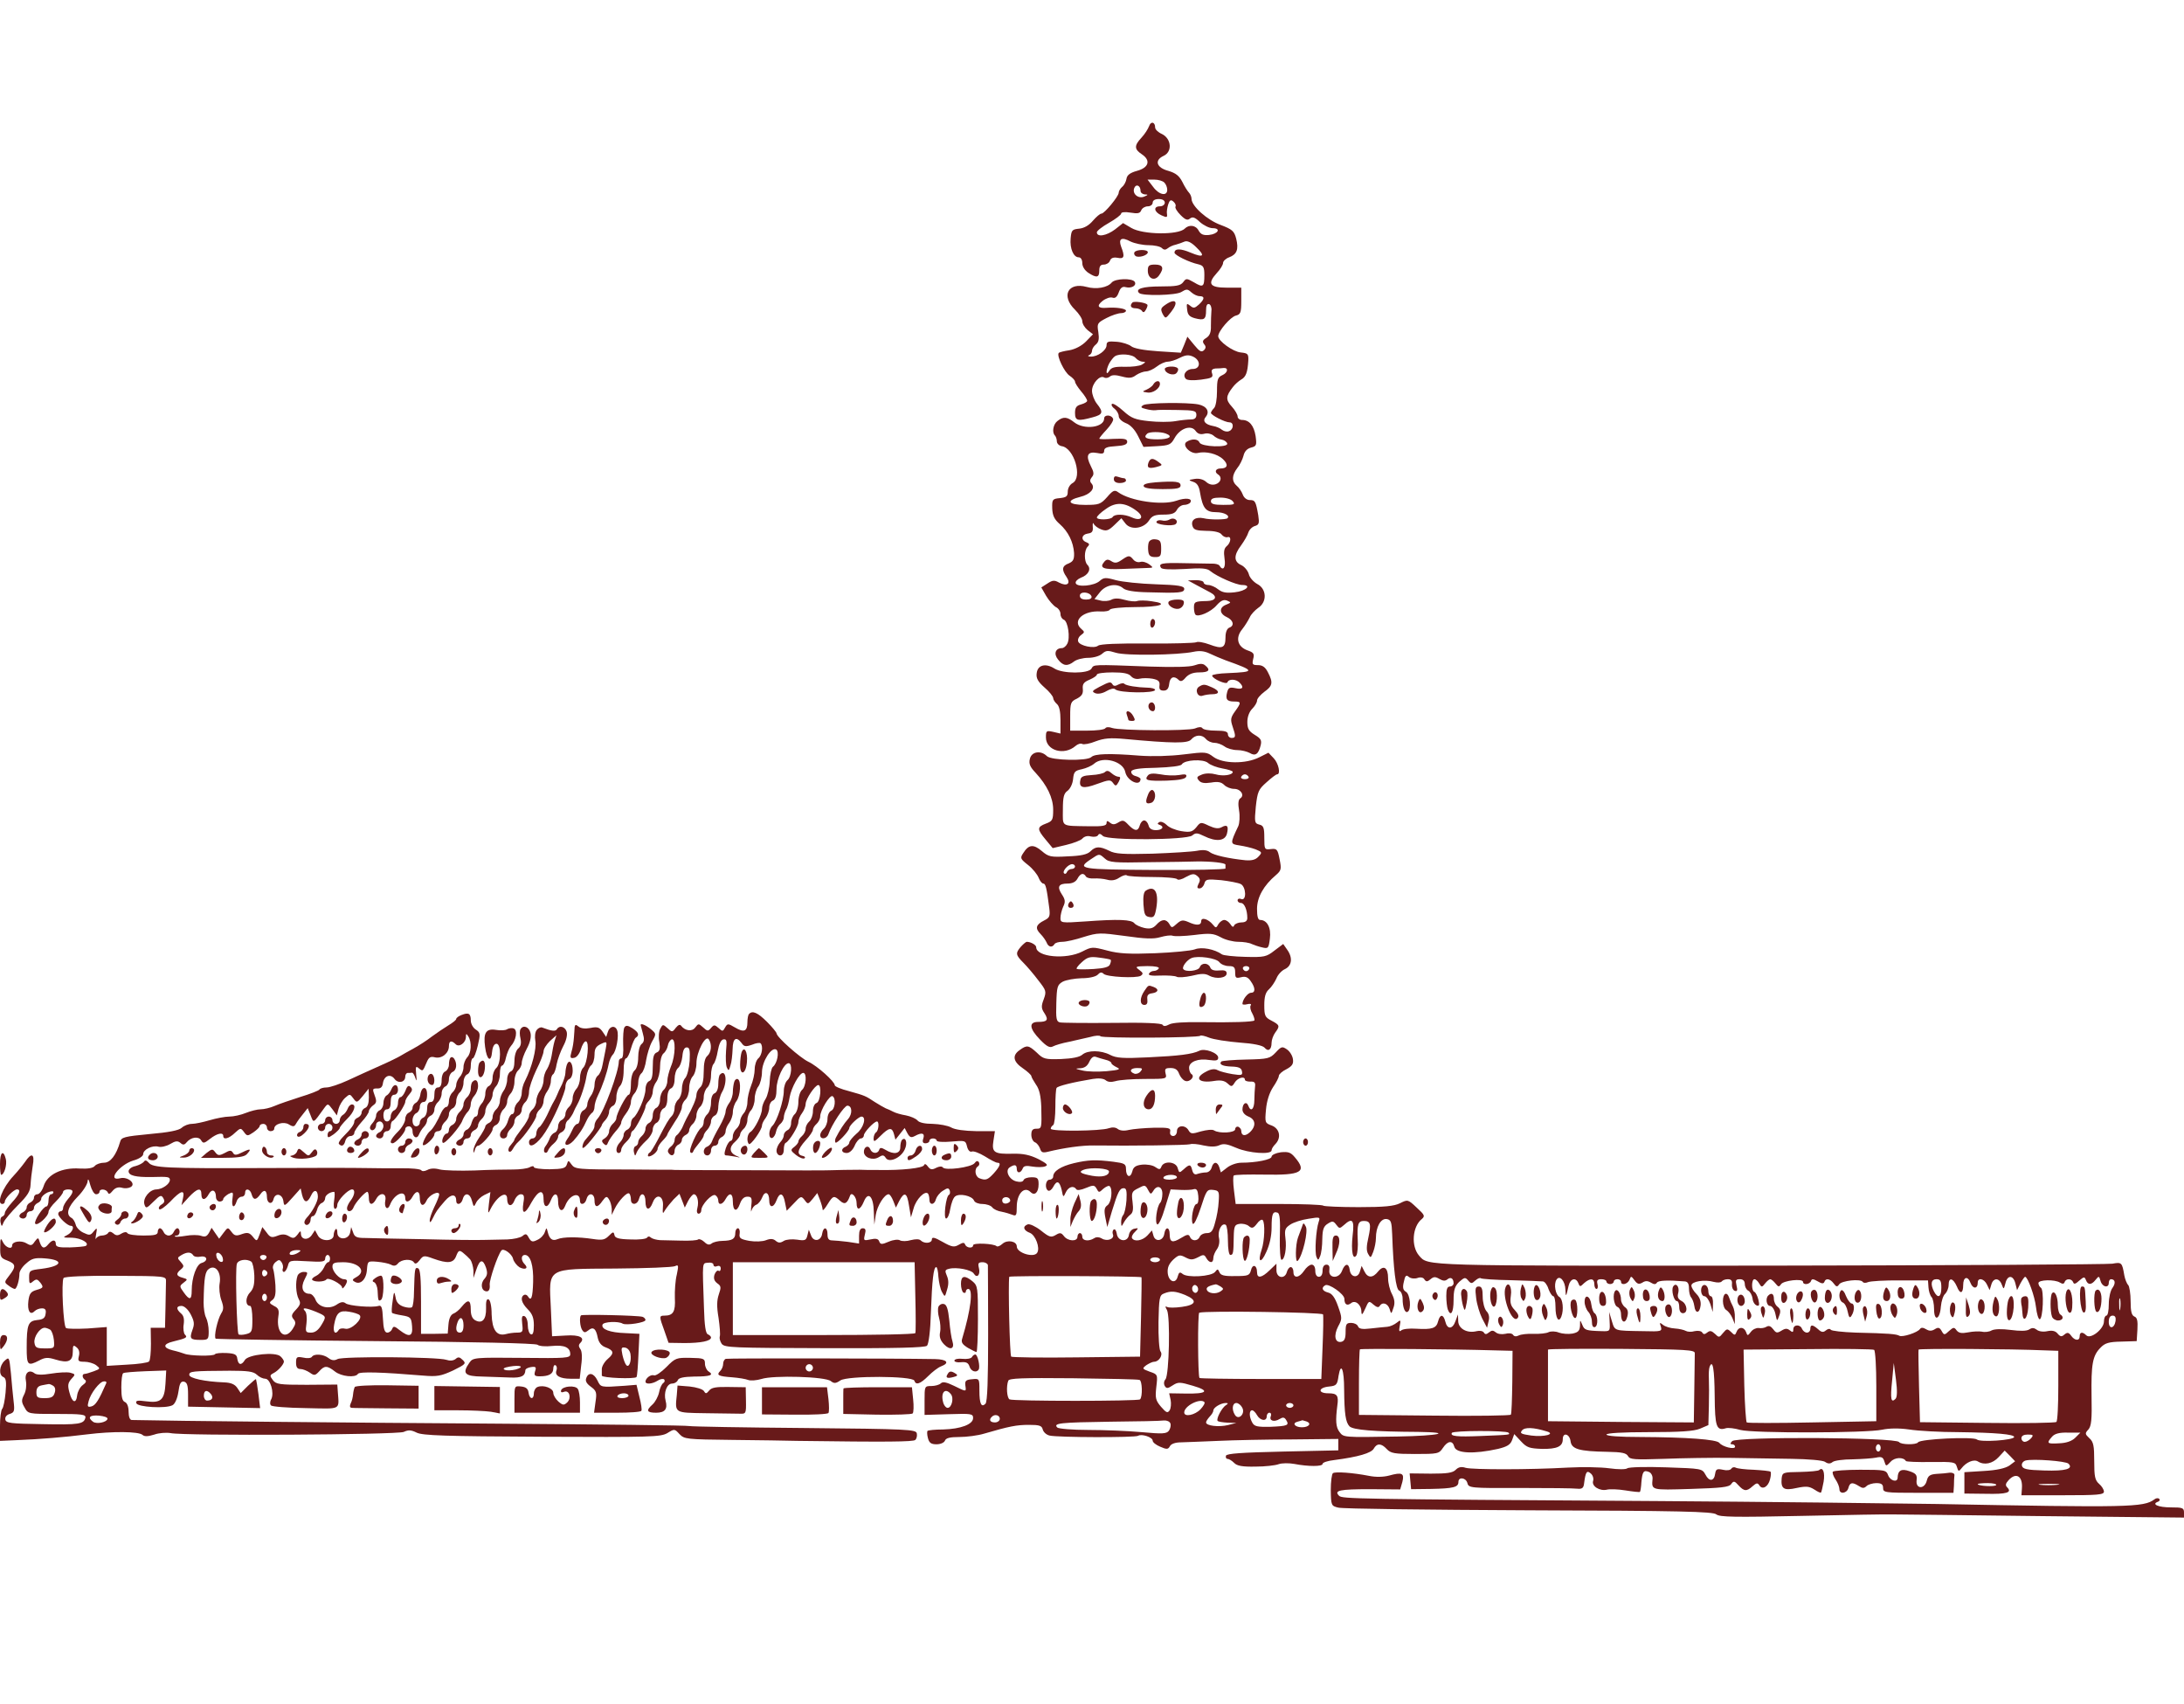 <?xml version="1.0" standalone="no"?>
<!DOCTYPE svg PUBLIC "-//W3C//DTD SVG 20010904//EN"
 "http://www.w3.org/TR/2001/REC-SVG-20010904/DTD/svg10.dtd">
<svg version="1.0" xmlns="http://www.w3.org/2000/svg"
 width="900pt" height="702pt" viewBox="0 0 900 702"
 preserveAspectRatio="xMidYMid meet">
<g transform="translate(0,702) scale(0.1,-0.1)"
fill="#681A1A" stroke="none">
<path d="M4735 6500 c-4 -11 -17 -32 -31 -47 -31 -33 -30 -48 2 -69 37 -25 28
-55 -21 -68 -29 -8 -41 -18 -43 -33 -2 -12 -10 -27 -18 -33 -8 -7 -14 -18 -14
-24 0 -15 -59 -86 -71 -86 -6 0 -21 -13 -35 -29 -16 -19 -36 -31 -57 -33 -29
-3 -32 -6 -35 -40 -4 -42 12 -78 33 -78 9 0 15 -10 15 -24 0 -14 10 -30 25
-40 34 -22 45 -20 45 9 0 18 5 25 19 25 10 0 22 7 25 16 4 11 14 15 31 12 28
-6 31 5 15 46 -12 33 2 41 39 21 17 -8 50 -15 74 -15 23 0 48 -5 55 -12 8 -8
15 -8 24 -1 7 6 22 13 33 15 11 3 28 9 37 13 11 4 27 -3 47 -23 39 -37 31 -45
-22 -23 -42 18 -67 18 -67 0 0 -10 61 -40 99 -48 20 -5 24 -12 24 -44 0 -49
-5 -53 -43 -30 -30 17 -32 17 -44 1 -11 -15 -29 -18 -94 -18 -73 0 -105 -10
-88 -27 13 -13 152 -10 174 4 21 13 26 13 41 -1 10 -9 25 -16 34 -16 23 0 21
-13 -3 -35 -17 -15 -22 -16 -36 -4 -14 11 -15 9 -12 -16 2 -22 10 -30 32 -36
38 -10 46 -5 46 32 0 20 4 29 13 26 6 -2 11 -15 9 -28 -1 -13 -2 -41 -2 -61 1
-27 -5 -41 -19 -50 -15 -9 -17 -15 -9 -26 8 -9 8 -16 -1 -25 -10 -9 -18 -5
-40 22 l-28 34 -13 -33 -14 -33 -94 6 c-60 4 -101 12 -111 21 -9 7 -35 16 -58
18 -36 3 -43 1 -43 -14 0 -21 -37 -48 -65 -47 -11 0 -14 3 -7 6 6 2 12 10 12
18 0 7 7 19 16 26 12 10 14 23 10 51 -6 36 -4 38 34 58 21 11 48 20 60 20 11
0 20 5 20 10 0 9 -41 15 -80 12 -36 -3 -42 8 -17 28 14 11 32 17 41 14 11 -4
19 2 26 21 7 20 16 26 29 22 24 -6 46 7 37 22 -10 16 -81 14 -95 -3 -17 -21
-64 -29 -103 -18 -77 21 -107 -37 -48 -94 16 -16 30 -37 30 -47 0 -11 10 -27
22 -37 l22 -17 -29 -30 c-18 -18 -45 -32 -69 -36 -21 -3 -41 -8 -43 -11 -10
-10 23 -80 45 -94 12 -8 22 -19 22 -24 0 -6 11 -23 25 -40 14 -16 25 -34 25
-39 0 -5 -11 -11 -25 -15 -19 -5 -25 -13 -25 -35 0 -33 11 -35 73 -18 42 11
45 21 17 56 -11 14 -20 38 -20 53 0 30 32 66 50 55 6 -4 17 -2 24 4 8 7 24 7
49 0 30 -8 42 -7 59 6 12 8 31 15 41 15 10 0 30 9 44 20 14 11 34 20 45 20 10
0 33 7 50 16 24 12 36 13 54 5 33 -15 32 -51 -1 -51 -27 0 -44 -25 -28 -41 6
-6 31 -7 62 -3 44 6 51 9 46 25 -5 14 -1 19 14 21 12 0 26 1 33 2 21 2 18 -19
-4 -29 -20 -9 -23 -17 -23 -67 0 -32 -5 -62 -12 -69 -7 -7 -13 -16 -13 -20 0
-9 58 -39 77 -39 18 0 17 -29 -2 -36 -8 -4 -21 -1 -29 5 -8 7 -24 14 -37 16
-33 6 -45 21 -30 38 17 21 4 44 -31 51 -47 9 -211 7 -227 -3 -12 -8 -10 -11
11 -16 14 -4 32 -6 39 -5 8 2 49 2 92 1 68 -1 77 -3 77 -20 0 -13 -7 -19 -22
-19 -13 0 -42 -3 -65 -7 -23 -4 -72 -4 -108 0 -57 6 -73 12 -106 42 -22 20
-43 33 -47 29 -4 -4 1 -13 11 -20 9 -7 17 -21 17 -30 0 -10 12 -22 29 -29 19
-7 37 -26 51 -54 l22 -44 56 3 c50 3 57 6 72 33 22 40 67 56 86 31 9 -13 20
-17 36 -13 13 4 29 0 38 -7 8 -8 24 -16 34 -17 11 -2 21 -9 23 -16 6 -18 -107
-14 -114 4 -6 15 -31 17 -53 3 -22 -14 17 -53 46 -46 32 8 80 -3 104 -26 23
-22 19 -38 -11 -38 -20 0 -26 -15 -9 -25 17 -11 11 -33 -11 -40 -13 -4 -27 -1
-39 10 -11 10 -29 15 -47 12 -26 -4 -27 -5 -6 -12 16 -5 24 -18 28 -44 11 -65
24 -81 66 -81 33 0 59 -14 47 -25 -6 -6 -71 -7 -98 0 -33 7 -54 -7 -46 -32 5
-16 16 -19 58 -20 33 0 56 -6 62 -15 6 -8 17 -13 24 -11 17 6 15 -22 -3 -37
-11 -9 -13 -23 -9 -51 6 -37 -6 -54 -21 -29 -3 5 -18 9 -33 8 -15 0 -67 1
-115 2 -90 2 -104 -1 -93 -19 5 -7 39 -8 97 -5 71 5 94 3 107 -9 27 -22 106
-57 131 -57 41 0 16 -25 -31 -30 -35 -4 -51 -1 -68 12 -12 10 -31 18 -41 18
-10 0 -19 5 -19 10 0 6 -15 10 -32 10 l-33 -1 35 -19 c19 -10 45 -24 58 -31
30 -16 23 -34 -14 -35 -50 -1 -54 -3 -54 -27 0 -13 3 -26 6 -29 11 -12 64 11
87 38 18 20 29 25 43 20 18 -8 18 -8 -3 -17 -30 -11 -29 -37 2 -51 28 -13 33
-36 10 -44 -9 -4 -15 -19 -15 -39 0 -45 -13 -50 -66 -30 -24 9 -49 13 -55 9
-6 -3 -97 -6 -201 -5 -119 1 -195 -2 -203 -9 -16 -13 -75 -1 -82 17 -3 8 2 20
12 27 15 11 15 13 1 25 -40 34 9 77 80 72 18 -1 35 2 38 8 4 5 49 10 103 10
104 0 143 14 69 24 -25 4 -52 4 -60 1 -8 -3 -31 -1 -52 5 -24 7 -43 7 -55 0
-10 -5 -30 -7 -44 -3 l-25 6 23 29 c25 31 70 38 96 15 11 -9 45 -15 101 -16
130 -4 150 -2 150 14 0 12 -24 16 -117 19 -65 2 -139 10 -165 17 -42 12 -50
11 -66 -3 -23 -21 -93 -27 -99 -10 -3 7 7 17 21 23 31 11 44 36 27 53 -14 14
-14 60 1 75 9 9 7 13 -5 18 -24 9 -21 32 6 36 17 2 22 9 20 28 -1 14 1 19 4
12 3 -7 17 -18 31 -23 21 -8 30 -5 54 18 l29 28 17 -22 c22 -28 75 -21 97 13
12 19 24 24 60 24 34 0 47 5 55 20 6 11 19 20 30 20 10 0 22 5 25 10 11 17
-19 21 -58 7 -59 -20 -189 -1 -239 35 -15 11 -22 8 -46 -20 -27 -30 -34 -32
-91 -32 -70 0 -80 18 -20 33 42 10 63 35 48 54 -9 9 -8 17 0 27 10 11 9 21 -4
46 -22 43 -14 61 25 54 23 -5 30 -3 30 9 0 12 12 17 48 19 34 2 47 7 47 18 0
12 -12 14 -57 12 -32 -2 -58 -2 -58 1 0 3 14 20 30 37 17 18 29 38 27 44 -6
18 -37 19 -37 2 0 -37 -82 -48 -123 -16 -29 23 -45 25 -69 6 -18 -13 -24 -47
-11 -60 4 -4 8 -15 8 -24 0 -9 9 -18 20 -20 51 -7 87 -129 45 -152 -11 -6 -20
-21 -20 -35 0 -20 -6 -24 -32 -27 -31 -3 -33 -5 -32 -42 1 -30 9 -46 31 -65
35 -31 56 -74 59 -119 1 -27 -4 -35 -22 -43 -28 -10 -30 -26 -9 -56 19 -28 2
-40 -31 -23 -19 11 -27 10 -48 -4 l-25 -16 20 -35 c12 -20 30 -40 40 -46 11
-5 19 -18 19 -28 0 -11 6 -21 14 -24 17 -7 27 -75 14 -99 -5 -10 -15 -18 -22
-18 -27 0 -35 -24 -16 -47 21 -27 39 -29 66 -8 10 8 37 15 58 15 22 0 47 7 58
17 16 14 23 14 56 4 39 -13 257 -10 321 4 24 5 44 3 65 -7 17 -8 47 -21 66
-28 123 -44 124 -48 10 -53 -36 -1 -65 -6 -65 -10 0 -13 59 -39 63 -28 5 15
35 14 50 -1 20 -20 13 -30 -17 -23 -24 5 -29 2 -34 -16 -8 -30 -1 -39 29 -39
29 0 30 -4 3 -41 -18 -25 -19 -34 -10 -61 14 -41 14 -48 -4 -48 -8 0 -15 7
-15 15 0 11 -12 15 -49 15 -28 0 -52 4 -56 10 -4 6 -15 6 -31 -1 -30 -11 -309
-9 -341 2 -13 5 -25 4 -28 -1 -4 -6 -37 -10 -76 -10 l-69 0 0 59 c0 55 2 61
28 73 20 11 26 20 24 40 -2 20 4 28 28 38 16 7 30 16 30 21 0 5 29 9 64 9 45
0 67 -4 77 -16 8 -9 21 -13 35 -10 12 3 36 3 53 0 25 -5 31 -11 29 -28 -2 -15
2 -21 17 -21 14 0 21 8 23 28 3 28 20 35 39 16 8 -8 16 -6 29 10 13 14 30 21
56 21 40 0 48 10 24 29 -9 8 -22 8 -44 0 -20 -7 -86 -8 -184 -5 -238 9 -230 9
-240 -8 -12 -22 -119 -22 -153 0 -36 23 -69 15 -73 -19 -3 -21 5 -35 32 -59
20 -17 36 -37 36 -44 0 -6 7 -17 15 -24 10 -8 15 -31 15 -67 l0 -55 -30 7
c-28 6 -30 5 -30 -23 0 -54 75 -76 122 -35 9 8 22 12 28 8 6 -3 31 1 55 11 35
13 61 15 117 10 205 -19 263 -19 277 -2 17 20 45 21 61 1 7 -8 22 -15 34 -15
12 0 31 -7 42 -15 10 -8 34 -15 52 -15 18 0 41 -6 52 -12 23 -14 36 -5 45 32
5 21 0 28 -25 43 -24 15 -30 25 -30 53 0 21 8 42 20 54 11 11 20 26 20 34 0 8
14 24 30 36 34 24 37 38 15 80 -11 22 -23 30 -41 30 -23 0 -25 3 -20 25 6 22
2 27 -24 36 -41 15 -50 52 -21 87 12 15 25 37 31 49 5 12 21 29 35 39 37 24
35 78 -4 98 -16 9 -32 27 -35 41 -4 14 -18 31 -31 37 -31 14 -32 40 -1 81 13
18 27 42 30 53 4 12 16 24 27 27 17 5 19 11 14 44 -10 58 -13 63 -35 63 -12 0
-24 9 -29 23 -5 13 -16 29 -25 36 -21 18 -20 43 2 72 11 13 22 36 26 51 4 18
15 30 31 34 23 6 24 10 19 48 -7 43 -26 66 -56 66 -10 0 -18 7 -18 14 0 8 -11
27 -24 41 -26 28 -25 43 4 80 8 11 24 25 34 31 20 11 27 29 30 79 1 27 -2 30
-31 33 -32 3 -93 47 -93 67 0 21 51 80 73 85 19 5 22 12 22 60 l0 55 -60 0
c-70 0 -81 16 -41 60 15 16 26 34 26 42 0 7 11 18 25 23 32 12 40 33 29 77 -8
31 -16 38 -63 56 -56 20 -121 78 -121 108 0 8 -5 20 -11 26 -5 5 -18 25 -27
44 -13 25 -27 36 -57 45 -50 13 -59 44 -20 62 37 17 32 71 -7 90 -16 7 -28 19
-28 27 0 23 -18 27 -25 5z m63 -232 c7 -7 12 -20 12 -30 0 -28 -34 -21 -58 12
l-23 30 29 0 c15 0 33 -5 40 -12z m-98 -34 c0 -8 8 -14 18 -15 14 0 14 -2 -3
-9 -25 -10 -50 12 -41 35 7 19 26 11 26 -11z m100 -49 c0 -8 -9 -15 -20 -15
-28 0 -25 -23 6 -37 22 -10 25 -9 23 5 -2 9 1 27 5 40 6 18 11 21 22 11 7 -6
11 -15 8 -20 -3 -5 7 -21 21 -35 20 -20 29 -23 39 -14 11 8 20 5 41 -15 16
-14 39 -25 52 -25 36 0 23 -24 -15 -28 -23 -2 -33 2 -42 17 -12 24 -40 27 -58
9 -27 -27 -173 -25 -220 3 l-34 20 -33 -26 c-36 -27 -75 -33 -75 -12 0 6 23
24 50 39 28 16 50 33 50 38 0 6 15 8 39 4 30 -5 39 -3 44 10 4 9 16 16 27 16
11 0 20 7 20 15 0 9 9 15 25 15 16 0 25 -6 25 -15z m-120 -640 c7 -8 20 -15
29 -15 13 -1 13 -2 -3 -12 -10 -6 -43 -10 -72 -9 -41 1 -55 -3 -63 -17 -15
-24 -14 4 0 31 7 12 17 25 23 29 19 13 73 9 86 -7z m124 -311 c32 -12 15 -24
-34 -24 -46 0 -60 7 -43 23 8 9 56 9 77 1z m276 -279 c11 -13 6 -15 -39 -15
-39 0 -51 4 -51 15 0 11 11 15 39 15 22 0 44 -6 51 -15z m-397 -39 c34 -25 21
-45 -18 -28 -32 15 -72 15 -80 2 -7 -12 -65 -13 -65 -2 0 5 16 21 37 35 41 30
79 28 126 -7z m-185 -353 c2 -8 -6 -13 -22 -13 -17 0 -26 5 -26 16 0 19 41 16
48 -3z"/>
<path d="M4675 5981 c-3 -5 -1 -12 5 -16 13 -8 50 3 50 16 0 12 -47 12 -55 0z"/>
<path d="M4730 5905 c0 -33 28 -45 46 -20 22 30 17 45 -16 45 -25 0 -30 -4
-30 -25z"/>
<path d="M4667 5774 c-13 -13 -7 -24 12 -24 11 0 23 -5 27 -11 5 -8 10 -6 16
5 6 10 8 19 6 21 -8 9 -54 15 -61 9z"/>
<path d="M4802 5764 c-19 -13 -20 -18 -11 -37 12 -21 12 -21 35 8 33 42 19 59
-24 29z"/>
<path d="M4800 5500 c0 -18 37 -31 49 -16 6 7 8 16 4 19 -10 11 -53 8 -53 -3z"/>
<path d="M4753 5437 c-4 -8 -17 -17 -28 -22 -19 -8 -19 -9 3 -12 22 -4 52 16
52 36 0 15 -17 14 -27 -2z"/>
<path d="M4733 5115 c-8 -22 0 -27 32 -19 26 7 27 8 10 20 -24 18 -34 18 -42
-1z"/>
<path d="M4590 5046 c0 -10 9 -16 25 -16 14 0 25 5 25 10 0 6 -4 10 -9 10 -5
0 -16 3 -25 6 -11 4 -16 1 -16 -10z"/>
<path d="M4762 5033 c-36 -3 -52 -8 -49 -16 2 -8 29 -12 78 -12 59 0 74 3 74
15 0 16 -20 19 -103 13z"/>
<path d="M4820 4880 c-8 -5 -22 -7 -32 -4 -9 2 -19 1 -22 -5 -8 -12 66 -21 79
-10 14 14 -7 30 -25 19z"/>
<path d="M4734 4786 c-3 -8 -4 -25 -2 -38 2 -17 9 -23 28 -23 22 0 25 4 25 35
0 29 -4 36 -23 38 -13 2 -24 -3 -28 -12z"/>
<path d="M4622 4713 c-19 -13 -28 -14 -42 -5 -14 9 -21 8 -30 -3 -21 -25 -3
-32 72 -29 40 2 87 3 103 4 29 1 29 1 11 15 -11 8 -27 13 -37 10 -9 -3 -22 1
-29 10 -15 18 -19 18 -48 -2z"/>
<path d="M4816 4541 c-8 -13 20 -33 41 -29 10 2 19 11 21 21 3 13 -3 17 -27
17 -16 0 -32 -4 -35 -9z"/>
<path d="M4740 4449 c0 -11 5 -17 10 -14 6 3 10 13 10 21 0 8 -4 14 -10 14 -5
0 -10 -9 -10 -21z"/>
<path d="M4530 4190 c-30 -16 -32 -19 -16 -26 11 -4 29 -1 46 9 15 9 31 13 36
7 16 -15 164 -17 164 -2 0 5 -15 9 -32 9 -41 1 -87 8 -95 16 -3 4 -14 2 -24
-3 -12 -7 -20 -7 -24 0 -8 13 -12 12 -55 -10z"/>
<path d="M4941 4191 c-19 -12 -6 -45 15 -37 9 3 27 6 40 6 31 0 31 14 -1 28
-31 14 -36 14 -54 3z"/>
<path d="M4735 4120 c-7 -12 2 -30 16 -30 12 0 12 27 0 35 -5 3 -12 1 -16 -5z"/>
<path d="M4644 4074 c3 -9 6 -18 6 -20 0 -2 7 -4 15 -4 13 0 14 4 5 20 -13 24
-35 27 -26 4z"/>
<path d="M4244 3894 c-5 -20 0 -33 23 -57 48 -52 73 -104 73 -153 0 -42 -3
-47 -30 -57 -37 -14 -37 -23 -1 -66 l29 -35 55 13 c30 7 61 19 67 26 8 9 21
13 35 9 13 -3 26 -1 30 5 4 8 10 7 20 -3 19 -19 344 -17 368 2 14 12 21 11 48
-2 50 -25 87 -21 95 9 8 32 1 40 -22 27 -13 -7 -28 -5 -52 6 -33 16 -35 16
-52 -6 -16 -19 -25 -22 -62 -16 -24 4 -51 15 -61 26 -10 10 -23 15 -30 11 -8
-5 -8 -8 1 -11 22 -7 12 -22 -14 -22 -17 0 -28 6 -31 20 -3 11 -11 20 -18 20
-7 0 -15 -9 -18 -20 -7 -26 -21 -25 -47 2 -18 19 -23 21 -41 10 -16 -10 -24
-10 -35 -1 -11 9 -14 8 -14 -2 0 -11 -17 -14 -70 -13 -121 2 -110 -4 -110 68
0 53 4 67 19 78 11 8 21 28 23 48 3 30 7 35 36 41 18 4 41 14 51 23 36 32 119
10 128 -34 7 -37 63 -63 63 -29 0 3 -9 9 -21 12 -12 3 -19 12 -17 19 3 9 32
14 103 15 57 2 102 7 105 14 12 19 88 23 108 6 10 -9 37 -19 60 -23 23 -4 42
-10 42 -14 0 -13 -40 -19 -71 -10 -18 5 -41 5 -56 -1 -21 -8 -23 -12 -13 -24
9 -11 23 -13 51 -9 28 5 42 2 54 -10 9 -9 27 -16 41 -16 27 0 44 -27 25 -39
-8 -5 -10 -22 -5 -50 4 -23 2 -52 -3 -64 -35 -74 -34 -74 5 -80 20 -3 50 -10
66 -16 27 -11 28 -13 12 -30 -12 -13 -27 -17 -54 -15 -69 7 -131 21 -146 33
-11 9 -28 11 -53 6 -21 -4 -104 -9 -185 -12 -120 -3 -153 -1 -177 12 -39 19
-56 19 -77 -2 -13 -13 -38 -19 -94 -21 -70 -4 -79 -2 -107 22 -34 29 -54 27
-76 -8 -14 -21 -13 -24 20 -50 19 -15 38 -39 43 -52 5 -13 14 -24 19 -24 10 0
14 -17 25 -102 4 -33 1 -39 -21 -50 -34 -17 -39 -32 -15 -56 10 -10 21 -26 25
-35 7 -19 23 -22 32 -7 3 6 18 10 33 10 15 0 55 9 88 20 59 18 67 18 170 4 83
-12 118 -13 145 -5 21 6 43 9 51 6 8 -3 48 -2 89 3 64 8 79 7 109 -9 19 -11
52 -19 73 -19 21 0 46 -4 55 -9 9 -4 29 -11 43 -14 25 -6 27 -4 32 36 6 44
-11 77 -40 77 -9 0 -13 14 -13 46 0 47 27 96 78 139 22 19 23 25 15 65 -8 41
-11 45 -36 42 -26 -3 -27 -2 -27 46 0 42 -3 51 -21 55 -19 5 -20 10 -14 74 7
62 11 71 44 100 20 18 39 33 44 33 15 0 6 45 -14 66 l-22 23 -38 -19 c-55 -28
-150 -27 -189 2 -28 21 -33 21 -122 10 -56 -7 -129 -9 -183 -5 -124 10 -184 8
-198 -6 -17 -17 -165 -14 -183 4 -25 25 -63 19 -70 -11z m901 -74 c3 -5 -3
-10 -15 -10 -12 0 -18 5 -15 10 3 6 10 10 15 10 5 0 12 -4 15 -10z m-592 -337
c17 -16 39 -18 181 -15 88 1 177 2 196 3 62 1 120 -6 120 -13 0 -5 0 -12 0
-16 0 -4 -132 -7 -292 -6 -308 2 -323 4 -263 44 36 24 34 24 58 3z m-123 -33
c0 -5 -6 -10 -14 -10 -8 0 -16 -6 -19 -12 -2 -7 -8 -10 -12 -6 -9 8 16 37 33
38 6 0 12 -4 12 -10z m45 -41 c4 -6 19 -9 33 -8 15 1 39 -1 54 -5 17 -5 34 -3
50 8 14 9 27 13 31 10 3 -4 50 -7 104 -7 54 0 101 -4 104 -9 3 -5 20 -1 36 9
26 14 34 15 47 4 12 -10 13 -18 5 -32 -7 -15 -6 -19 4 -19 8 0 17 9 20 20 5
18 11 19 69 14 34 -4 71 -11 81 -16 22 -11 25 -70 2 -62 -8 4 -15 1 -15 -5 0
-6 6 -11 14 -11 14 0 26 -29 26 -62 0 -12 -8 -18 -24 -18 -13 0 -27 -6 -30
-12 -3 -9 -8 -8 -16 5 -6 9 -17 17 -25 17 -8 0 -18 -8 -24 -17 -9 -17 -11 -17
-23 -2 -19 23 -48 32 -48 14 0 -18 -20 -19 -54 -3 -22 9 -29 8 -47 -8 -19 -17
-21 -18 -30 -1 -13 22 -32 22 -54 -3 -13 -14 -25 -18 -49 -13 -17 4 -35 12
-41 19 -12 16 -66 18 -202 8 -100 -7 -103 -6 -103 14 0 12 5 32 11 46 10 20 9
30 -5 51 -21 32 -14 45 24 45 19 0 33 7 40 20 12 22 25 26 35 9z"/>
<path d="M4722 3351 c-9 -5 -12 -25 -10 -57 3 -41 6 -49 25 -52 18 -3 22 3 28
37 11 66 -7 95 -43 72z"/>
<path d="M4405 3300 c-8 -13 -1 -24 14 -19 6 3 7 10 2 18 -6 10 -10 10 -16 1z"/>
<path d="M4553 3839 c-5 -5 -30 -11 -54 -12 -34 -2 -45 -6 -47 -21 -7 -32 12
-37 68 -16 50 18 56 19 67 4 10 -14 13 -13 23 5 8 16 8 21 -1 21 -7 0 -20 7
-29 15 -11 10 -19 12 -27 4z"/>
<path d="M4730 3825 c-16 -20 -2 -23 79 -21 52 2 76 7 79 16 4 10 -4 12 -30 7
-18 -3 -53 -2 -76 3 -30 5 -45 4 -52 -5z"/>
<path d="M4730 3744 c-12 -30 -8 -39 15 -31 17 7 21 42 5 52 -6 3 -15 -6 -20
-21z"/>
<path d="M4207 3120 c-23 -27 -22 -34 11 -67 15 -15 43 -48 61 -72 32 -41 34
-45 22 -78 -11 -28 -10 -38 3 -57 18 -28 12 -36 -26 -36 -39 0 -37 -27 8 -73
27 -28 40 -35 53 -28 9 5 39 14 66 19 28 6 67 15 88 20 20 6 39 7 42 3 5 -9
403 -7 411 2 3 3 20 -1 37 -8 18 -7 73 -16 124 -20 59 -4 96 -12 104 -21 15
-18 29 -9 29 20 0 12 7 31 15 42 20 27 19 31 -15 49 -27 14 -30 20 -30 64 0
34 5 53 19 65 11 10 24 30 31 45 6 16 22 33 36 39 28 14 32 47 8 80 l-16 23
-36 -27 c-33 -26 -42 -28 -120 -26 -47 1 -90 6 -96 10 -31 22 -84 32 -112 21
-16 -6 -90 -13 -164 -16 -105 -4 -149 -2 -197 11 -61 16 -64 16 -103 -4 -66
-34 -190 -23 -190 18 0 9 -22 22 -39 22 -3 0 -14 -9 -24 -20z m370 -54 c2 -2
1 -10 -3 -19 -4 -11 -23 -16 -67 -19 -34 -2 -65 -2 -69 0 -5 1 4 14 20 28 23
21 34 24 71 19 25 -3 46 -7 48 -9z m448 -10 c7 -9 24 -16 39 -16 21 0 26 -5
26 -26 0 -23 3 -25 24 -20 19 5 29 0 40 -16 20 -28 20 -48 1 -48 -13 0 -35
-28 -35 -46 0 -3 9 -4 20 -1 12 3 18 1 14 -5 -4 -5 -1 -21 7 -34 7 -13 10 -26
8 -28 -6 -6 -90 -9 -221 -7 -65 1 -116 -2 -129 -9 -15 -8 -24 -9 -28 -2 -4 7
-76 10 -206 8 -110 -1 -208 0 -217 2 -15 3 -17 16 -15 79 2 68 4 76 27 89 14
7 48 13 77 14 31 0 57 6 66 14 10 11 17 12 25 4 13 -13 134 -19 153 -8 11 8
10 12 -6 24 -19 14 -16 15 33 16 33 0 51 -4 47 -10 -3 -5 -12 -10 -20 -10 -8
0 -17 -5 -20 -11 -5 -7 10 -10 47 -8 30 1 60 -1 67 -5 6 -4 35 -2 62 4 40 10
56 10 73 0 29 -15 71 -9 71 10 0 11 -9 14 -31 12 -21 -2 -33 2 -37 13 -8 19
-36 20 -43 0 -6 -15 -59 -21 -68 -7 -6 9 15 37 34 45 26 11 103 0 115 -17z
m123 -27 c-2 -6 -8 -10 -13 -10 -5 0 -11 4 -13 10 -2 6 4 11 13 11 9 0 15 -5
13 -11z"/>
<path d="M4716 2938 c-20 -29 -20 -58 0 -58 10 0 14 7 12 23 -2 16 3 23 20 25
26 4 29 17 6 26 -22 8 -21 9 -38 -16z"/>
<path d="M4946 2904 c-8 -29 -3 -39 13 -29 13 8 15 55 2 55 -5 0 -12 -12 -15
-26z"/>
<path d="M4446 2891 c-7 -11 22 -23 35 -15 5 3 9 9 9 15 0 12 -37 12 -44 0z"/>
<path d="M1903 2839 c-13 -5 -23 -12 -23 -17 0 -4 -15 -16 -32 -26 -18 -11
-49 -32 -68 -46 -19 -15 -53 -37 -75 -49 -22 -12 -47 -26 -55 -31 -8 -5 -46
-24 -85 -41 -38 -17 -98 -44 -132 -60 -35 -16 -74 -29 -87 -29 -14 0 -27 -4
-30 -9 -3 -4 -38 -18 -78 -30 -40 -13 -88 -29 -106 -37 -18 -8 -44 -14 -58
-14 -13 0 -41 -7 -61 -15 -19 -8 -50 -15 -68 -15 -17 0 -54 -7 -81 -15 -27 -8
-60 -15 -73 -15 -14 0 -32 -7 -42 -16 -12 -11 -53 -19 -133 -26 -104 -10 -116
-13 -121 -32 -16 -55 -40 -86 -66 -86 -15 0 -32 -6 -38 -13 -7 -9 -28 -13 -63
-11 -72 5 -133 -24 -148 -72 -6 -19 -18 -34 -26 -34 -8 0 -14 -6 -14 -14 0 -8
-7 -16 -15 -20 -8 -3 -15 -12 -15 -20 0 -7 -7 -16 -15 -20 -8 -3 -15 -10 -15
-16 0 -5 7 -10 15 -10 8 0 15 7 15 15 0 8 7 15 15 15 8 0 15 6 15 14 0 8 7 16
15 20 8 3 15 11 15 18 0 7 11 18 25 25 14 6 25 7 25 2 0 -5 -4 -9 -10 -9 -5 0
-10 -11 -10 -25 0 -14 -4 -25 -8 -25 -14 0 -53 -60 -47 -71 8 -12 55 30 55 49
0 7 13 26 30 42 16 16 30 34 30 40 0 5 9 10 20 10 25 0 25 -11 0 -40 -11 -13
-20 -29 -20 -37 0 -7 -4 -13 -10 -13 -5 0 -10 -5 -10 -11 0 -13 38 -49 52 -49
17 0 7 -27 -15 -38 -20 -10 -18 -11 19 -11 38 -1 76 -23 57 -34 -4 -2 -34 -5
-65 -6 -45 -1 -58 2 -58 14 0 19 -14 19 -30 0 -17 -21 -27 -19 -36 7 -6 21 -7
21 -21 3 -11 -17 -16 -18 -34 -7 -21 13 -59 8 -59 -9 0 -18 -27 -9 -38 14 -9
19 -11 17 -11 -21 -1 -40 2 -45 29 -55 36 -14 37 -25 8 -62 -21 -27 -21 -28
-3 -41 10 -8 22 -14 26 -14 8 0 19 36 19 63 0 10 12 29 28 42 22 20 35 24 75
21 82 -6 75 -32 -11 -43 -50 -6 -52 -7 -52 -36 0 -26 2 -28 16 -16 14 11 18
10 31 -6 13 -18 12 -21 -16 -29 -24 -7 -30 -15 -34 -45 -5 -41 7 -61 25 -43 7
7 20 12 31 12 13 0 18 -6 15 -22 -2 -18 -11 -24 -34 -26 -38 -4 -44 -18 -44
-114 0 -73 4 -77 51 -53 24 13 36 14 68 4 52 -16 71 -7 71 32 0 27 2 30 16 18
10 -8 13 -21 9 -36 -5 -20 -2 -23 23 -23 15 0 37 -6 48 -14 18 -14 18 -15 -9
-25 -16 -6 -33 -11 -38 -11 -12 0 -11 -17 2 -25 6 -5 3 -12 -10 -21 -11 -8
-21 -27 -23 -42 -4 -37 -21 -31 -32 12 -8 29 -6 39 8 55 18 19 17 20 -5 26
-13 3 -49 1 -79 -4 -36 -6 -59 -5 -67 1 -24 19 -43 1 -36 -32 3 -19 0 -41 -8
-56 -11 -22 -11 -30 2 -52 15 -27 15 -27 134 -27 101 0 119 -2 117 -15 -6 -27
-26 -30 -177 -27 -131 2 -150 4 -153 19 -2 10 5 19 18 23 19 6 21 12 16 53 -3
26 -8 78 -11 115 -7 67 -7 68 -26 51 -22 -20 -25 -59 -5 -67 11 -5 13 -19 9
-64 -3 -32 -9 -62 -14 -67 -5 -6 -9 -37 -9 -71 l0 -61 68 3 c99 4 196 12 292
24 105 13 210 12 227 -2 8 -8 23 -7 49 1 19 7 50 9 67 6 58 -12 935 -7 961 5
19 9 31 8 53 -3 24 -12 116 -15 516 -17 451 -2 489 -1 517 15 29 18 30 18 50
-4 20 -21 29 -22 218 -24 108 -1 229 -3 267 -4 373 -5 479 -4 487 4 6 6 8 18
6 27 -3 16 -36 18 -463 22 -253 2 -466 6 -473 8 -8 3 -368 7 -800 10 -609 4
-1332 11 -1499 15 -8 0 -13 14 -13 34 0 21 -6 36 -15 40 -11 4 -15 21 -15 60
0 30 3 57 8 59 4 3 45 6 92 8 l85 3 -3 -54 c-4 -68 -19 -81 -80 -73 -36 5 -44
3 -40 -8 5 -16 122 -23 149 -8 10 5 20 28 24 54 5 36 10 45 23 43 13 -3 17
-15 17 -53 l0 -50 148 -3 149 -3 -7 58 c-4 32 -9 59 -10 61 -1 2 -16 -11 -33
-27 l-30 -30 -14 21 c-10 15 -26 22 -54 23 -80 3 -144 17 -144 31 0 15 12 16
167 17 73 0 97 -3 111 -16 10 -10 26 -17 35 -17 21 0 38 -58 25 -84 -6 -10 -6
-22 -1 -26 4 -5 69 -10 143 -11 151 -3 137 -10 132 69 l-2 28 -126 -1 c-113 0
-127 2 -140 20 -13 17 -12 20 3 28 20 10 43 37 43 48 0 4 -6 14 -14 21 -20 20
-134 8 -147 -15 -14 -23 -27 -21 -31 5 -2 18 -10 22 -45 24 -24 1 -45 -1 -47
-5 -6 -9 -104 -7 -126 2 -8 3 -30 10 -48 14 -41 10 -41 26 0 36 57 14 62 17
50 29 -5 5 -8 25 -5 42 3 22 0 36 -11 45 -21 18 -20 31 2 31 11 0 27 -14 38
-35 15 -29 16 -40 7 -64 -13 -36 -9 -41 34 -41 31 0 33 2 33 36 0 19 -5 44
-11 56 -6 11 -10 39 -10 62 2 106 6 129 24 140 27 16 50 -18 42 -62 -3 -18 0
-48 7 -68 10 -27 10 -39 0 -54 -16 -26 -32 -99 -23 -105 4 -2 302 -7 661 -10
403 -3 658 -9 665 -15 7 -6 34 -8 60 -5 51 5 75 -6 75 -34 0 -16 -18 -17 -200
-15 -194 2 -201 1 -215 -19 -32 -45 -21 -57 53 -58 37 -1 88 -3 115 -4 45 -2
61 6 62 30 0 6 11 11 23 13 20 3 23 0 17 -17 -5 -17 -2 -21 19 -21 38 0 56 10
56 32 0 10 4 17 10 13 5 -3 6 -13 3 -21 -8 -21 14 -34 59 -34 l37 0 6 55 c5
35 3 60 -4 68 -7 10 -7 17 0 24 22 22 -2 35 -60 31 l-56 -3 -5 115 c-8 170
-22 162 266 164 126 1 236 5 246 10 14 7 15 3 7 -35 -6 -23 -9 -67 -8 -97 3
-56 -7 -72 -43 -72 -22 0 -22 -3 0 -63 l17 -49 65 -1 c67 0 110 8 110 23 0 4
-6 10 -13 13 -9 3 -14 35 -16 108 -7 198 -8 184 17 187 12 2 22 -2 22 -8 0 -7
7 -10 15 -6 9 3 15 0 15 -10 0 -8 -4 -13 -9 -9 -5 3 -13 -5 -17 -17 -4 -15 -1
-25 12 -35 16 -11 16 -17 6 -46 -8 -24 -9 -49 -1 -96 5 -35 8 -70 5 -77 -2 -6
1 -20 8 -30 12 -16 45 -17 424 -18 295 -1 414 2 422 10 7 7 14 62 16 135 5
137 11 189 22 189 4 0 8 -18 9 -40 2 -22 8 -51 15 -63 12 -22 12 -21 21 11 7
22 6 40 -1 56 -9 21 -8 25 9 29 30 8 93 -4 102 -20 13 -21 28 -5 21 23 -5 20
-2 24 15 24 12 0 21 -6 22 -12 0 -7 1 -136 1 -286 0 -185 -3 -277 -11 -285
-17 -17 -25 0 -25 54 0 50 0 50 -30 47 -26 -2 -30 -7 -28 -25 4 -28 6 -28 -47
-2 -31 15 -46 18 -54 10 -6 -6 -24 -11 -39 -11 -28 0 -28 -1 -28 -60 l0 -59
100 3 c93 3 100 2 100 -16 0 -26 -51 -45 -124 -47 -33 0 -61 -3 -64 -6 -2 -2
-2 -16 2 -30 5 -19 13 -25 35 -25 16 0 31 6 35 15 4 11 21 15 60 15 29 0 76 6
102 14 103 30 133 36 184 36 43 0 53 -3 57 -19 3 -11 15 -22 28 -25 31 -8 352
-9 365 -1 15 9 60 -6 60 -20 0 -7 14 -18 31 -25 27 -12 33 -11 40 2 5 10 23
16 46 16 21 1 90 3 153 6 63 3 201 6 305 6 l190 2 0 -24 0 -23 -229 -5 c-171
-4 -230 -8 -234 -17 -2 -7 1 -13 6 -13 6 0 18 -7 27 -16 12 -13 34 -17 88 -16
40 0 83 5 96 10 14 5 43 5 65 1 57 -11 116 -11 116 0 0 6 21 13 48 16 100 13
153 29 163 47 13 23 31 23 54 -2 16 -17 31 -20 116 -20 94 0 99 1 115 25 20
30 40 32 47 5 7 -28 81 -31 180 -9 37 9 51 17 58 36 l9 25 28 -30 c24 -26 35
-29 86 -31 63 -1 86 10 86 40 0 30 28 22 32 -8 4 -33 35 -42 151 -44 61 -1 79
-5 86 -18 8 -14 26 -15 148 -11 76 3 199 5 273 4 74 -1 188 -3 254 -4 68 -1
126 -6 136 -12 13 -9 22 -9 32 -1 7 6 44 11 83 11 38 1 81 4 96 7 22 5 29 2
34 -15 7 -22 7 -22 26 -2 17 19 53 20 63 3 2 -3 49 -5 104 -4 95 1 100 0 106
-20 6 -20 8 -20 19 -6 19 25 51 39 68 28 26 -16 60 -9 85 18 l25 27 22 -22 21
-22 -24 -18 c-17 -11 -51 -19 -105 -22 l-80 -5 0 -44 0 -44 88 -1 c87 -2 110
5 88 27 -8 8 -6 16 6 29 31 34 59 17 55 -34 l-2 -28 170 0 c145 0 170 2 170
15 0 8 -9 23 -20 32 -17 15 -20 30 -20 94 0 63 -3 79 -20 94 -18 17 -19 20 -4
36 12 14 15 40 13 136 -2 133 4 168 37 201 18 19 34 24 86 25 l63 2 3 48 c2
35 -1 49 -12 53 -12 5 -16 21 -16 63 0 31 -5 62 -10 67 -6 6 -13 24 -16 40 -9
53 -11 55 -49 48 -19 -3 -655 -7 -1413 -8 -1444 -1 -1406 -2 -1444 41 -34 39
-28 120 11 151 14 12 12 17 -21 47 -36 34 -37 34 -69 18 -24 -12 -64 -16 -170
-16 -77 0 -142 3 -146 6 -3 4 -86 7 -184 7 l-177 0 -7 56 c-4 31 -4 58 -1 61
3 4 60 5 127 4 151 -3 176 11 126 70 -18 22 -28 25 -59 22 -21 -3 -38 -11 -38
-18 0 -12 -63 -25 -125 -25 -18 0 -44 -9 -58 -20 l-26 -20 -6 20 c-8 26 -25
26 -32 0 -3 -11 -13 -20 -23 -20 -10 0 -26 -3 -35 -6 -11 -5 -18 0 -22 15 -6
25 -11 26 -35 4 -18 -16 -19 -16 -25 5 -7 27 -57 31 -67 6 -5 -13 -9 -13 -25
-2 -11 8 -35 12 -55 10 -26 -3 -36 -10 -40 -28 -8 -30 -26 -22 -26 10 0 21 -6
24 -52 30 -72 9 -104 8 -163 -6 -54 -13 -85 -33 -85 -55 0 -7 -7 -13 -15 -13
-16 0 -21 -35 -6 -45 6 -3 15 4 21 15 15 29 26 25 35 -12 6 -32 7 -32 17 -10
11 23 32 29 43 13 3 -6 19 -4 40 5 31 13 35 12 44 -3 9 -17 10 -17 28 0 11 9
23 14 26 10 13 -13 7 -66 -9 -78 -13 -9 -15 -20 -9 -51 l8 -39 19 65 c25 81
32 95 49 95 11 0 13 -12 11 -50 -2 -27 -8 -54 -13 -60 -5 -5 -9 -18 -9 -30 1
-20 1 -20 12 0 6 11 18 25 26 31 11 8 13 22 9 53 -5 38 -3 43 24 56 26 14 29
14 40 -7 10 -19 12 -19 21 -5 15 27 38 20 38 -11 0 -15 -4 -32 -9 -37 -14 -15
-23 -83 -12 -89 5 -4 20 27 32 69 l23 75 40 -2 c23 -1 48 0 56 3 11 3 16 -5
18 -28 2 -18 -1 -33 -7 -33 -13 0 -25 -65 -16 -81 5 -7 18 20 33 65 23 72 26
77 51 74 24 -3 26 -6 23 -48 -1 -25 -8 -64 -15 -87 -9 -35 -16 -43 -34 -43
-13 0 -26 -7 -29 -15 -8 -19 -33 -19 -40 -1 -5 12 -11 12 -37 -4 -36 -22 -47
-18 -47 16 0 30 -17 32 -22 2 -4 -31 -38 -36 -45 -8 l-6 21 -19 -21 c-20 -21
-53 -27 -63 -11 -3 5 2 17 12 26 16 16 15 17 -3 13 -11 -2 -20 -13 -22 -26 -5
-31 -46 -27 -50 6 -2 12 -7 20 -12 17 -5 -3 -7 -12 -4 -20 8 -19 -24 -31 -46
-17 -10 6 -22 7 -31 1 -22 -14 -49 -11 -49 6 0 8 -4 15 -10 15 -5 0 -10 -7
-10 -15 0 -21 -40 -19 -56 3 -11 14 -16 15 -34 4 -19 -11 -26 -9 -61 19 -22
17 -46 28 -54 25 -22 -8 -18 -25 9 -35 23 -9 43 -62 30 -82 -13 -22 -84 -1
-84 26 0 22 -39 29 -59 11 -10 -9 -20 -13 -24 -10 -11 11 -97 15 -97 4 0 -14
-27 -12 -33 3 -3 9 -9 9 -26 -1 -19 -11 -28 -10 -67 12 -33 19 -44 21 -44 10
0 -16 -31 -19 -46 -4 -6 6 -21 6 -41 1 -16 -5 -36 -5 -44 -1 -7 5 -27 3 -46
-5 -30 -13 -35 -12 -40 1 -4 11 -14 13 -36 8 -28 -6 -29 -5 -23 20 5 19 3 26
-9 26 -10 0 -15 -10 -15 -31 l0 -32 -46 7 c-26 3 -55 6 -65 6 -14 0 -19 7 -19
25 0 31 -17 33 -22 3 -4 -31 -36 -36 -46 -7 l-9 23 -6 -24 c-5 -20 -10 -22
-42 -17 -21 3 -45 1 -55 -5 -14 -9 -22 -9 -33 0 -10 9 -22 10 -40 3 -15 -6
-45 -7 -69 -3 -37 7 -43 11 -40 30 2 12 -2 22 -7 22 -6 0 -11 -9 -11 -19 0
-25 -12 -32 -53 -33 -17 0 -38 -5 -45 -11 -9 -7 -18 -5 -30 7 -10 9 -21 13
-25 10 -4 -4 -35 -6 -69 -5 -35 1 -74 2 -88 2 -14 1 -30 5 -37 10 -7 7 -13 6
-17 0 -4 -5 -34 -9 -69 -7 -48 1 -63 6 -65 18 -3 15 -6 14 -23 -3 -17 -17 -27
-19 -67 -13 -59 9 -122 9 -145 -1 -21 -9 -33 1 -40 30 -5 19 -5 19 -12 -1 -4
-12 -17 -26 -31 -32 -20 -10 -25 -8 -35 9 -9 17 -13 18 -26 7 -9 -7 -37 -13
-62 -14 -25 0 -68 -2 -96 -2 -27 -1 -140 0 -250 3 -110 2 -219 4 -241 5 -34 0
-43 4 -49 23 l-8 22 -4 -22 c-6 -32 -53 -33 -53 -1 0 12 -3 18 -7 14 -4 -4 -8
-15 -8 -24 0 -27 -51 -28 -65 -2 l-12 22 -14 -21 c-16 -22 -44 -18 -44 7 0 13
-3 12 -14 -4 -13 -16 -18 -17 -35 -7 -15 9 -28 10 -48 2 -23 -9 -30 -7 -44 13
l-18 23 -11 -30 c-11 -30 -12 -30 -28 -10 -14 17 -22 19 -45 11 -24 -9 -31 -7
-43 9 -15 20 -15 20 -33 -4 l-18 -24 -16 23 -15 22 -11 -21 c-9 -15 -16 -18
-33 -12 -12 4 -40 4 -62 0 -23 -4 -43 -5 -45 -3 -2 2 1 4 7 4 7 0 12 7 12 15
0 8 -4 15 -9 15 -5 0 -11 -7 -15 -15 -3 -8 -12 -15 -21 -15 -9 0 -18 7 -21 15
-4 8 -10 15 -15 15 -5 0 -9 -7 -9 -15 0 -12 -13 -15 -59 -15 -33 0 -63 4 -66
10 -4 6 -13 5 -25 -2 -14 -9 -22 -9 -33 1 -10 8 -17 9 -22 1 -3 -5 -15 -10
-25 -10 -10 0 -21 -6 -24 -12 -3 -7 -3 1 0 17 5 28 4 29 -10 12 -13 -17 -18
-17 -43 -5 -15 7 -29 22 -31 33 -3 11 -10 24 -18 28 -24 14 -15 45 26 87 22
22 40 51 41 63 1 14 5 9 11 -15 6 -21 16 -38 24 -38 8 0 14 5 14 10 0 14 27
12 34 -2 3 -9 9 -8 20 6 10 12 22 17 38 13 13 -4 29 -2 37 3 23 14 -13 44 -44
36 -56 -14 -4 55 54 73 23 6 41 18 41 26 0 19 37 38 63 31 11 -3 33 2 48 11
22 13 31 14 42 5 11 -10 17 -9 26 2 18 22 50 26 60 8 8 -13 12 -13 36 6 29 23
55 29 55 12 0 -17 23 -11 48 13 23 21 24 21 37 4 13 -18 15 -18 39 -2 14 10
26 21 26 26 0 5 7 9 15 9 8 0 15 -7 15 -15 0 -8 7 -15 15 -15 8 0 15 4 15 10
0 20 39 31 60 18 18 -11 23 -10 30 3 5 9 18 27 29 40 l19 24 12 -30 c13 -33 9
-35 56 30 15 20 15 20 34 -5 l18 -25 7 27 c4 15 16 35 27 45 19 17 20 17 34
-2 14 -19 15 -19 39 10 l24 30 1 -36 c0 -24 -5 -39 -15 -43 -8 -3 -15 -12 -15
-20 0 -7 -7 -16 -15 -20 -8 -3 -15 -10 -15 -16 0 -12 -13 -30 -47 -64 -13 -13
-20 -26 -16 -29 11 -12 21 -7 26 13 3 11 12 20 21 20 9 0 16 6 16 13 0 7 14
27 30 45 17 18 30 38 30 44 0 6 8 17 17 24 15 10 16 17 7 41 -10 27 -9 29 10
29 15 -1 22 6 24 22 5 31 31 40 48 17 15 -20 44 -14 44 10 0 8 5 15 10 15 6 0
13 0 18 1 4 0 10 -10 14 -23 5 -15 6 -10 3 15 -3 33 -2 37 11 26 16 -13 16
-14 32 24 9 22 16 26 35 21 28 -6 57 17 57 47 0 22 11 24 28 7 14 -14 42 6 42
31 0 14 2 14 10 1 15 -23 12 -70 -5 -86 -8 -9 -15 -27 -15 -40 0 -14 -7 -32
-15 -40 -8 -9 -15 -24 -15 -33 0 -10 -7 -24 -15 -31 -8 -7 -15 -23 -15 -36 0
-13 -5 -24 -10 -24 -6 0 -15 -10 -21 -22 -15 -35 -36 -70 -46 -77 -13 -9 -35
-52 -30 -58 8 -7 47 30 47 44 0 7 7 13 15 13 8 0 15 6 15 14 0 7 7 19 15 26 8
7 15 20 15 30 0 10 7 20 15 24 8 3 15 16 15 29 0 14 7 30 15 37 8 7 15 25 15
40 0 16 7 30 15 34 9 3 15 18 15 36 0 16 4 30 8 30 5 0 14 24 21 53 11 48 11
53 -9 66 -11 7 -20 24 -20 37 0 29 -9 34 -37 23z m2667 -645 c0 -18 -28 -25
-69 -18 -48 9 -59 16 -35 25 30 11 104 6 104 -7z m280 -24 c0 -5 -14 -10 -31
-10 -17 0 -28 4 -24 10 3 6 17 10 31 10 13 0 24 -4 24 -10z m424 -246 c-1 -51
2 -94 7 -94 13 0 22 47 16 90 -4 34 -1 41 20 55 13 9 47 20 75 24 48 8 49 7
42 -13 -11 -33 -17 -125 -9 -144 6 -15 8 -15 15 3 5 11 9 43 9 70 1 40 5 53
23 64 19 12 23 11 35 -5 12 -16 14 -16 31 -1 35 32 44 22 36 -43 -7 -64 1
-105 16 -81 4 8 7 37 5 65 -3 62 2 76 25 76 28 0 31 -13 19 -68 -8 -35 -9 -54
-1 -68 10 -18 11 -17 21 9 6 16 11 41 11 57 0 46 20 81 44 78 18 -3 21 -11 23
-63 5 -143 15 -227 29 -232 8 -3 14 -18 14 -33 0 -37 10 -61 21 -54 16 9 10
72 -7 82 -12 7 -15 17 -9 41 5 26 10 30 20 21 8 -7 24 -9 36 -5 13 5 25 2 29
-6 7 -10 12 -10 25 1 13 11 20 11 37 1 14 -8 23 -9 32 -2 14 12 26 5 26 -16 0
-7 -7 -13 -15 -13 -11 0 -15 -11 -15 -39 0 -22 3 -46 6 -55 12 -32 24 -14 24
37 0 43 5 58 23 76 22 19 25 20 37 6 12 -14 15 -14 30 0 9 8 19 12 22 9 4 -3
60 -7 125 -8 65 -2 124 -4 131 -5 7 0 18 -14 23 -31 6 -16 15 -30 20 -30 5 0
9 -20 9 -44 0 -46 13 -68 24 -40 11 28 6 73 -8 81 -16 9 -24 52 -12 71 13 21
36 -5 37 -42 1 -32 3 -29 13 17 7 30 30 36 40 11 6 -16 8 -16 24 0 25 22 42
20 42 -4 0 -11 4 -20 9 -20 5 0 7 9 4 20 -4 15 0 20 16 20 11 0 21 -4 21 -10
0 -5 7 -10 15 -10 8 0 15 5 15 10 0 6 7 10 15 10 8 0 15 -4 15 -10 0 -17 27
-11 35 8 6 16 7 16 21 -3 11 -15 18 -17 32 -9 12 8 22 8 35 0 13 -8 20 -8 25
0 6 9 43 11 115 5 12 -1 17 -10 17 -29 0 -15 4 -32 9 -37 5 -6 11 -21 13 -35
4 -33 22 -32 26 2 2 17 -4 34 -17 47 -12 12 -21 27 -21 35 0 17 55 26 92 15
16 -4 30 -3 33 2 4 5 15 9 25 9 14 0 19 -6 17 -21 -1 -12 4 -24 12 -27 10 -3
12 2 7 22 -5 22 -3 26 14 26 13 0 20 -7 20 -20 0 -10 6 -23 14 -27 8 -4 16
-19 18 -32 1 -14 9 -26 17 -29 11 -4 12 2 7 24 -4 16 -12 31 -17 32 -12 5 -12
52 1 52 5 0 14 -8 19 -17 10 -17 12 -17 25 0 7 9 17 17 21 17 4 0 14 -8 21
-17 12 -15 15 -16 23 -4 10 16 91 25 91 10 0 -14 28 -11 33 4 3 9 9 9 28 -2
16 -10 24 -10 27 -2 5 16 23 14 38 -6 11 -15 15 -16 23 -4 10 15 88 24 97 10
3 -5 13 -5 22 -1 9 4 69 8 132 7 l115 0 2 -29 c1 -16 7 -34 13 -40 5 -5 10
-27 10 -49 0 -53 24 -44 28 10 2 23 10 47 18 53 7 7 14 23 14 36 0 33 18 30
34 -6 13 -33 26 -30 26 6 0 34 19 39 30 9 10 -26 30 -26 30 1 0 22 26 17 38
-8 l11 -23 7 23 c8 28 32 29 43 0 8 -21 8 -21 15 5 8 35 32 35 41 0 l7 -28 14
28 c8 15 17 27 19 27 11 0 40 -80 45 -125 3 -27 10 -50 15 -50 14 0 19 122 5
130 -5 3 -10 12 -10 19 0 14 67 16 89 2 10 -6 16 -6 19 2 5 16 29 15 35 0 3
-10 10 -8 25 6 20 17 22 17 28 2 8 -21 23 -20 40 2 13 16 14 16 20 -5 7 -26
34 -31 34 -8 0 8 4 15 9 15 18 0 20 -17 6 -36 -8 -10 -15 -40 -15 -66 0 -27
-4 -48 -10 -48 -5 0 -10 -11 -10 -24 0 -31 -55 -75 -73 -57 -15 15 -27 14 -27
-4 0 -20 -20 -19 -35 2 -10 14 -16 15 -28 5 -11 -10 -17 -9 -28 4 -9 11 -22
14 -42 10 -17 -4 -36 -1 -44 6 -11 8 -19 9 -31 1 -11 -7 -38 -7 -76 -2 -38 5
-67 4 -79 -2 -10 -6 -29 -8 -40 -5 -12 2 -38 1 -57 -3 -26 -5 -38 -3 -47 8
-10 14 -13 14 -31 -2 -19 -18 -21 -18 -31 0 -8 14 -14 16 -28 7 -13 -8 -23 -8
-36 0 -12 7 -20 8 -25 1 -10 -15 -73 -35 -85 -28 -12 7 -43 10 -180 13 -54 2
-100 7 -103 12 -3 5 -12 4 -20 -3 -11 -9 -18 -8 -32 5 -23 20 -32 20 -32 1 0
-8 -6 -15 -14 -15 -8 0 -16 7 -20 15 -7 20 -36 19 -36 -1 0 -13 -3 -14 -14 -5
-11 9 -19 9 -35 -1 -18 -11 -22 -10 -34 6 -10 13 -18 16 -28 10 -8 -5 -22 -7
-32 -5 -10 1 -25 -6 -32 -16 -13 -17 -14 -17 -20 0 -9 22 -31 22 -39 0 -6 -15
-8 -15 -23 0 -15 14 -17 14 -33 -5 -15 -19 -17 -19 -33 -3 -14 13 -21 14 -31
6 -11 -9 -16 -9 -21 -1 -4 7 -18 9 -32 6 -13 -4 -29 -3 -36 1 -7 4 -27 9 -45
10 -19 1 -41 8 -49 15 -14 11 -15 10 -9 -7 6 -20 2 -21 -72 -19 -123 2 -117 0
-130 42 l-11 37 2 -40 c2 -40 2 -40 -33 -39 -65 2 -71 4 -80 27 -9 21 -9 21
-9 -4 -1 -21 -7 -28 -31 -33 -17 -3 -42 -1 -56 4 -14 6 -33 6 -42 2 -9 -5 -37
-8 -62 -7 -25 1 -53 -2 -62 -7 -10 -5 -19 -4 -23 3 -4 6 -18 8 -32 4 -14 -3
-31 -1 -39 6 -11 9 -17 9 -28 0 -11 -9 -16 -9 -21 -1 -4 7 -18 9 -30 6 -39
-10 -75 10 -76 41 l-1 28 -10 -27 c-12 -35 -34 -36 -42 -3 -8 32 -22 32 -30 1
-7 -28 -24 -34 -90 -30 -28 2 -55 -1 -62 -7 -8 -7 -10 -2 -6 18 5 26 4 27 -12
14 -10 -8 -27 -16 -39 -17 -12 -1 -43 -4 -69 -7 -34 -4 -48 -2 -52 9 -3 8 -16
14 -28 14 -20 0 -23 -5 -23 -37 0 -28 -5 -38 -18 -41 -26 -5 -32 26 -13 63 17
31 17 35 0 83 -13 37 -25 53 -41 57 -24 6 -30 20 -12 30 14 9 79 -36 79 -56 0
-23 11 -30 27 -18 17 15 43 -5 43 -35 1 -16 4 -13 16 13 14 32 15 33 33 17 13
-11 21 -14 26 -7 11 19 33 12 41 -11 7 -23 7 -23 16 4 7 19 5 35 -6 57 -9 16
-16 46 -16 65 0 44 -18 56 -41 28 -22 -28 -43 -28 -57 1 l-11 22 -7 -23 c-8
-29 -38 -25 -42 6 -4 30 -20 28 -32 -4 -13 -34 -57 -31 -52 4 2 15 -2 22 -12
22 -10 0 -16 -9 -16 -25 0 -16 -6 -25 -15 -25 -9 0 -15 9 -15 25 0 15 -6 25
-15 25 -8 0 -22 -11 -31 -25 -20 -30 -44 -33 -44 -5 0 11 -5 20 -11 20 -6 0
-13 -9 -16 -20 -8 -31 -43 -26 -43 7 l0 27 -28 -27 c-33 -32 -52 -35 -52 -8 0
30 -19 35 -25 8 -6 -22 -12 -24 -65 -24 -46 -1 -60 3 -65 16 -6 14 -8 14 -18
1 -15 -19 -115 -25 -134 -8 -11 9 -15 7 -20 -11 -8 -32 -37 -22 -41 14 -2 22
4 37 22 55 23 21 28 22 51 10 21 -11 29 -11 51 0 23 13 27 12 35 -3 13 -22 29
-22 29 1 0 9 7 25 15 36 8 11 12 30 8 47 -6 30 12 63 28 53 5 -3 9 -32 9 -65
0 -33 4 -59 10 -59 12 0 13 8 14 75 1 44 4 50 24 53 13 2 30 -2 38 -9 13 -11
19 -9 33 9 9 13 20 20 24 16 11 -11 8 -87 -4 -122 -18 -53 -3 -60 19 -10 14
30 22 67 22 101 0 57 5 68 25 61 9 -4 11 -31 9 -100z m-4044 -64 c-20 -13 -43
-13 -35 0 3 6 16 10 28 10 18 0 19 -2 7 -10z m708 -29 c6 -8 12 -29 13 -45 l0
-31 12 35 c14 42 27 45 40 7 7 -22 5 -32 -7 -46 -18 -20 -12 -51 10 -51 9 0
14 10 12 28 -1 21 32 119 48 140 8 12 43 -13 48 -33 3 -13 16 -29 27 -36 24
-12 38 -4 21 13 -16 16 -15 38 1 38 23 0 36 -43 34 -112 -2 -65 -8 -81 -22
-58 -4 6 -11 8 -16 5 -16 -10 -10 -33 16 -59 19 -19 25 -36 25 -66 0 -29 -4
-40 -12 -37 -7 2 -13 19 -13 37 0 19 -6 35 -14 38 -10 3 -12 -4 -9 -32 4 -33
2 -36 -22 -36 -14 0 -34 -3 -45 -6 -38 -10 -57 17 -59 81 0 35 -6 60 -13 62
-8 3 -11 -9 -10 -37 1 -46 -16 -65 -45 -49 -12 7 -18 21 -18 44 0 41 -11 44
-37 12 -10 -13 -26 -26 -35 -29 -11 -5 -18 -20 -20 -45 l-3 -37 -55 -1 -55 0
0 132 c0 97 -3 134 -12 138 -14 5 -14 0 -17 -97 0 -31 -4 -59 -8 -63 -4 -4
-19 -3 -35 2 -20 7 -30 18 -33 39 -5 26 -7 25 -12 -16 -4 -24 -5 -47 -2 -49 2
-2 21 -7 41 -10 35 -6 38 -9 41 -44 4 -43 -11 -48 -51 -17 -21 17 -26 18 -31
5 -3 -8 -12 -15 -20 -15 -11 0 -16 15 -18 58 -2 45 -6 56 -18 52 -26 -8 -123
0 -136 11 -9 7 -20 6 -37 -6 -32 -21 -75 -10 -87 21 -5 13 -16 24 -24 24 -29
0 -38 26 -21 59 15 29 15 31 -4 31 -10 0 -22 -7 -25 -16 -9 -25 -7 -73 5 -96
9 -16 7 -24 -12 -44 -18 -19 -20 -26 -9 -39 10 -12 9 -20 -4 -40 -32 -49 -69
-16 -59 52 4 25 1 34 -18 43 -20 11 -21 14 -7 24 12 9 15 25 13 61 -2 28 -6
57 -9 66 -4 9 0 21 9 29 14 12 18 11 26 -1 5 -8 7 -20 4 -26 -2 -7 0 -13 5
-13 5 0 12 11 16 24 6 24 8 24 80 20 62 -4 74 -2 74 11 0 8 5 15 10 15 6 0 10
-7 10 -15 0 -8 -3 -15 -8 -15 -4 0 -12 -10 -17 -22 -6 -13 -20 -28 -32 -34
-13 -6 -20 -14 -16 -17 10 -10 51 -8 58 2 6 11 65 -19 65 -34 0 -11 20 16 20
28 0 4 -5 7 -12 7 -19 0 -48 31 -48 52 0 15 8 18 44 18 65 0 98 -37 55 -61
-17 -9 -19 -13 -8 -19 23 -15 48 8 51 48 3 37 3 37 42 34 22 -2 47 -7 57 -12
12 -7 21 -5 29 5 15 18 56 20 66 4 5 -8 12 -5 23 9 15 20 18 21 56 7 61 -22
84 -19 95 11 9 23 13 25 28 13 9 -7 23 -20 30 -28z m-1142 18 c3 -6 17 -9 30
-6 29 5 33 -18 5 -26 -21 -5 -41 -60 -41 -114 0 -39 -9 -41 -33 -7 -18 25 -18
26 0 40 17 13 17 14 -4 20 -27 7 -29 17 -8 34 14 12 14 15 0 31 -15 16 -15 18
2 28 23 14 40 14 49 0z m122 -13 c3 -12 -1 -17 -10 -14 -7 3 -15 13 -16 22 -3
12 1 17 10 14 7 -3 15 -13 16 -22z m180 3 c-2 -6 -8 -10 -13 -10 -5 0 -11 4
-13 10 -2 6 4 11 13 11 9 0 15 -5 13 -11z m3682 -9 c0 -5 -9 -10 -20 -10 -11
0 -20 5 -20 10 0 6 9 10 20 10 11 0 20 -4 20 -10z m-3744 -8 c5 -4 11 -29 12
-56 1 -38 -3 -55 -18 -71 -20 -21 -19 -55 1 -55 5 0 9 -25 9 -55 0 -50 -2 -55
-25 -61 -14 -4 -29 -4 -32 -1 -7 8 -14 267 -7 290 5 17 40 23 60 9z m2736
-144 c2 -79 2 -146 0 -150 -2 -5 -172 -8 -378 -8 l-374 0 0 150 0 150 374 0
375 0 3 -142z m-2670 97 c0 -5 -5 -11 -11 -13 -6 -2 -11 4 -11 13 0 9 5 15 11
13 6 -2 11 -8 11 -13z m-418 -34 c0 -11 -1 -59 -2 -106 l-2 -85 -30 0 -29 0 1
-66 c0 -36 -3 -69 -8 -73 -5 -5 -46 -11 -91 -13 l-83 -5 0 80 0 80 -79 -6
c-43 -2 -83 -2 -89 2 -11 7 -20 190 -10 206 4 6 91 10 215 9 206 -1 208 -1
207 -23z m4020 17 c1 -2 0 -76 -2 -165 l-4 -162 -261 -3 c-144 -2 -266 0 -270
3 -6 5 -13 297 -8 329 1 5 543 3 545 -2z m3296 -43 c0 -39 -14 -46 -30 -16
-16 31 -12 51 10 51 16 0 20 -7 20 -35z m-3065 -15 c-5 -8 -11 -8 -17 -2 -6 6
-7 16 -3 22 5 8 11 8 17 2 6 -6 7 -16 3 -22z m95 20 c13 -9 13 -11 0 -20 -19
-13 -52 -9 -57 7 -3 9 7 16 37 22 3 0 12 -4 20 -9z m-146 -35 c52 -22 46 -41
-14 -49 -28 -4 -55 -4 -61 0 -8 4 -8 1 0 -13 14 -27 9 -266 -6 -285 -7 -8 -8
-19 -3 -28 7 -11 12 -11 33 3 22 14 29 14 83 -2 72 -21 59 -34 -33 -32 l-65 1
6 -27 c3 -16 1 -35 -4 -43 -9 -13 -14 -10 -36 15 -22 26 -24 36 -19 81 6 51 6
52 -27 63 -32 12 -32 13 -14 27 11 7 25 14 32 14 20 0 38 28 26 43 -5 7 -9 59
-8 121 2 98 4 110 22 117 29 12 48 10 88 -6z m-3784 -10 c0 -8 -4 -15 -10 -15
-5 0 -10 7 -10 15 0 8 5 15 10 15 6 0 10 -7 10 -15z m7637 -47 c-2 -13 -4 -5
-4 17 -1 22 1 32 4 23 2 -10 2 -28 0 -40z m-7433 -13 c42 -18 42 -18 19 -56
-12 -19 -25 -29 -41 -29 -23 0 -24 3 -19 39 3 22 0 44 -6 50 -16 16 3 14 47
-4z m178 -13 c15 -15 -35 -62 -59 -56 -11 3 -24 1 -27 -5 -14 -22 -25 -10 -19
22 9 49 22 60 62 53 19 -3 38 -9 43 -14z m3970 3 c2 -5 1 -68 -2 -138 l-5
-128 -249 0 c-136 0 -250 2 -253 4 -7 8 -8 267 -1 269 25 9 508 2 510 -7z
m3266 -27 c-5 -32 -28 -35 -28 -4 0 17 5 26 16 26 10 0 14 -7 12 -22z m-6808
-18 c0 -20 -5 -30 -15 -30 -16 0 -19 17 -9 44 10 26 24 18 24 -14z m-1703 -18
c6 -4 13 -23 15 -42 3 -35 3 -35 -37 -35 -34 0 -40 3 -43 23 -4 24 22 62 42
62 6 0 16 -4 23 -8z m5947 -85 l79 -2 -1 -128 c-1 -70 -3 -131 -6 -135 -2 -4
-144 -6 -315 -4 l-311 3 0 133 c0 73 2 135 4 137 4 4 385 1 550 -4z m830 -12
c0 -8 -1 -76 -2 -150 l-2 -135 -300 2 -301 3 0 145 c0 80 0 147 0 150 1 3 137
4 303 3 267 -2 303 -4 302 -18z m748 -136 l0 -144 -264 -5 c-144 -3 -266 -3
-270 0 -3 3 -8 71 -10 152 l-3 148 265 2 c146 2 269 0 273 -3 5 -4 9 -71 9
-150z m691 148 l59 -2 0 -143 c0 -79 -3 -146 -8 -150 -5 -4 -133 -6 -286 -4
l-276 3 -4 147 c-2 81 -3 149 -2 152 2 5 385 3 517 -3z m-6298 -79 c-17 -4
-37 -5 -45 -1 -10 4 -3 9 20 13 45 8 64 -1 25 -12z m4941 -110 c1 -125 7 -144
46 -132 9 3 36 0 60 -7 52 -14 521 -13 584 1 28 6 68 7 111 1 38 -6 129 -11
203 -11 156 -2 230 -9 230 -20 0 -13 -140 -23 -154 -10 -16 12 -233 2 -242
-12 -7 -11 -71 -10 -78 1 -13 20 -668 23 -688 4 -9 -10 -9 -13 0 -13 7 0 12
-5 12 -10 0 -13 -52 -1 -65 16 -12 14 -131 23 -327 24 -85 0 -138 4 -138 10 0
6 65 10 175 10 131 0 185 4 210 14 l35 15 2 78 c1 43 1 94 0 113 -1 19 0 41 3
49 13 33 20 -9 21 -121z m745 -11 c-18 -18 -22 -2 -14 74 l7 74 9 -69 c6 -46
5 -72 -2 -79z m-2272 38 c1 -100 6 -134 22 -151 15 -15 98 -22 283 -23 149 -2
85 -16 -82 -19 -232 -4 -225 -4 -243 20 -14 19 -16 45 -8 108 6 41 -1 50 -37
50 -45 0 -42 24 4 28 29 3 33 7 38 44 10 59 23 27 23 -57z m-843 40 c11 -3 13
-69 2 -80 -8 -8 -525 -8 -538 0 -11 7 -14 54 -5 77 4 10 56 12 268 10 144 -2
267 -4 273 -7z m-4258 -13 c-31 -71 -44 -91 -61 -96 -16 -4 -18 -1 -12 21 8
33 46 82 63 82 8 1 12 -2 10 -7z m-219 -11 c8 -5 11 -16 6 -30 -5 -16 -14 -21
-41 -21 -29 0 -34 3 -34 24 0 18 7 26 23 29 12 2 24 5 27 5 3 1 11 -2 19 -7z
m650 -34 c12 -15 5 -27 -16 -27 -7 0 -13 9 -13 20 0 23 13 26 29 7z m3049 0
c14 -16 4 -57 -13 -57 -7 0 -16 11 -19 25 -10 40 10 59 32 32z m1045 -33 c4
-4 -4 -17 -16 -30 -23 -24 -67 -33 -67 -13 0 27 65 60 83 43z m89 -13 c-17
-10 -42 -58 -34 -65 3 -3 21 -6 41 -7 l36 -1 -35 -9 c-38 -9 -90 -3 -90 11 0
5 7 15 15 24 8 8 15 19 15 25 0 12 29 30 50 31 12 0 12 -2 2 -9z m67 -10 c14
-25 -15 -54 -30 -30 -14 22 -11 49 6 49 8 0 19 -9 24 -19z m211 9 c0 -5 -7
-10 -15 -10 -8 0 -15 5 -15 10 0 6 7 10 15 10 8 0 15 -4 15 -10z m-150 -40
c13 -23 40 -27 40 -5 0 8 5 15 11 15 6 0 9 -6 6 -14 -8 -19 13 -26 36 -12 13
8 20 8 27 -4 14 -22 6 -25 -64 -28 -55 -1 -67 1 -76 18 -13 24 -13 50 0 50 5
0 14 -9 20 -20z m-4737 -15 c-3 -15 -46 -23 -60 -12 -24 18 -13 28 25 25 20
-2 36 -7 35 -13z m3677 0 c0 -8 -9 -15 -20 -15 -20 0 -26 11 -13 23 12 13 33
7 33 -8z m703 -19 c3 -8 0 -21 -6 -30 -10 -13 -26 -14 -113 -6 -55 5 -154 9
-219 9 -65 0 -123 5 -128 10 -18 18 11 21 218 24 110 1 210 3 221 5 12 1 24
-4 27 -12z m561 8 c22 -8 10 -24 -19 -24 -29 0 -42 17 -18 23 10 3 19 5 20 6
1 0 8 -2 17 -5z m990 -41 c38 -11 -11 -24 -64 -17 -42 6 -48 9 -38 21 11 14
47 13 102 -4z m-158 -5 c8 -9 11 -9 -116 -14 -96 -4 -125 -1 -117 13 7 10 223
10 233 1z m2336 -21 c-14 -14 -37 -22 -67 -23 -49 -3 -53 0 -29 27 11 13 31
18 66 17 l51 0 -21 -21z m-182 -2 c-7 -8 -19 -15 -26 -15 -8 0 -14 7 -14 15 0
10 10 15 26 15 22 0 25 -2 14 -15z m-620 -40 c0 -8 -4 -15 -10 -15 -5 0 -10 7
-10 15 0 8 5 15 10 15 6 0 10 -7 10 -15z m774 -65 c21 -21 -11 -31 -100 -28
-73 2 -89 6 -92 20 -2 9 5 18 15 21 30 8 166 -2 177 -13z m-298 -88 c-5 -8
-76 -4 -76 4 0 2 18 4 41 4 22 0 38 -4 35 -8z m251 1 c-20 -2 -52 -2 -70 0
-17 2 0 4 38 4 39 0 53 -2 32 -4z"/>
<path d="M5365 1965 c-4 -11 -11 -30 -16 -43 -11 -29 -12 -109 -1 -96 20 21
44 123 33 141 -9 17 -10 17 -16 -2z"/>
<path d="M5127 1923 c-10 -9 -8 -91 2 -97 8 -5 21 47 21 87 0 17 -11 22 -23
10z"/>
<path d="M5491 1878 l1 -53 13 30 c19 40 19 75 0 75 -12 0 -15 -12 -14 -52z"/>
<path d="M6204 1716 c-15 -40 27 -149 49 -127 8 8 4 18 -11 34 -17 18 -20 30
-16 59 6 37 -11 63 -22 34z"/>
<path d="M6267 1710 c-3 -13 -2 -31 3 -39 8 -14 9 -14 16 2 3 10 2 28 -3 40
-10 21 -10 21 -16 -3z"/>
<path d="M6327 1724 c-10 -11 -9 -52 3 -59 6 -3 13 1 16 10 8 19 -8 60 -19 49z"/>
<path d="M6895 1720 c-9 -15 3 -60 15 -60 6 0 10 -11 10 -25 0 -16 6 -25 15
-25 22 0 18 38 -5 50 -15 8 -19 17 -14 34 6 25 -10 44 -21 26z"/>
<path d="M7016 1723 c-11 -12 -6 -43 8 -43 7 0 18 -15 24 -32 l10 -33 1 33 c1
17 -3 32 -9 32 -5 0 -10 9 -10 19 0 21 -13 34 -24 24z"/>
<path d="M7886 1715 c-10 -28 -7 -45 9 -45 16 0 20 27 6 48 -7 11 -10 10 -15
-3z"/>
<path d="M6083 1673 c3 -27 15 -65 25 -85 l20 -38 6 26 c5 17 2 32 -9 43 -8
10 -15 36 -15 59 0 32 -4 42 -16 42 -14 0 -16 -8 -11 -47z"/>
<path d="M6145 1708 c-9 -22 -2 -68 10 -71 14 -3 19 63 6 76 -7 7 -12 5 -16
-5z"/>
<path d="M6716 1705 c-3 -9 -2 -24 3 -33 9 -16 10 -16 16 0 4 9 2 24 -3 33 -8
16 -9 16 -16 0z"/>
<path d="M6835 1701 c-7 -22 0 -41 16 -41 11 0 12 30 0 49 -7 11 -10 9 -16 -8z"/>
<path d="M7766 1705 c-10 -28 -7 -45 9 -45 16 0 20 27 6 48 -7 11 -10 10 -15
-3z"/>
<path d="M7820 1696 c0 -17 5 -26 16 -26 10 0 14 7 12 22 -5 32 -28 35 -28 4z"/>
<path d="M8572 1668 c2 -28 8 -53 14 -55 8 -3 11 12 9 44 -3 63 -3 63 -16 63
-6 0 -9 -20 -7 -52z"/>
<path d="M6021 1688 c1 -13 4 -34 8 -48 7 -23 8 -23 15 13 4 20 4 42 1 47 -11
18 -25 10 -24 -12z"/>
<path d="M6657 1703 c-13 -12 -7 -61 8 -67 8 -3 15 -16 15 -30 0 -35 18 -42
26 -10 5 19 2 31 -10 39 -9 7 -16 21 -16 31 0 24 -14 46 -23 37z"/>
<path d="M6770 1686 c0 -17 5 -26 16 -26 10 0 14 7 12 22 -5 32 -28 35 -28 4z"/>
<path d="M7465 1700 c-9 -14 4 -52 16 -45 12 8 12 42 0 50 -5 3 -12 1 -16 -5z"/>
<path d="M7527 1704 c-4 -4 -7 -18 -7 -31 0 -28 23 -27 28 1 4 20 -11 40 -21
30z"/>
<path d="M7587 1704 c-12 -12 -8 -44 7 -50 8 -3 17 -20 20 -37 5 -25 9 -29 16
-17 13 20 13 50 0 50 -5 0 -16 14 -23 31 -6 17 -15 27 -20 23z"/>
<path d="M7645 1690 c-7 -23 2 -43 16 -35 12 8 12 42 0 50 -5 3 -12 -4 -16
-15z"/>
<path d="M8515 1698 c-8 -24 0 -81 13 -86 8 -2 12 10 12 42 0 43 -15 71 -25
44z"/>
<path d="M8636 1703 c-9 -10 -7 -81 3 -87 11 -7 21 18 21 54 0 29 -12 45 -24
33z"/>
<path d="M5905 1689 c-4 -6 -3 -15 3 -21 6 -6 11 -4 15 6 7 18 -9 31 -18 15z"/>
<path d="M6590 1671 c0 -21 5 -31 16 -31 11 0 14 8 12 27 -4 39 -28 42 -28 4z"/>
<path d="M7340 1675 c0 -17 5 -25 13 -22 6 2 12 12 12 22 0 10 -6 20 -12 23
-8 2 -13 -6 -13 -23z"/>
<path d="M7404 1685 c-8 -21 6 -41 17 -24 12 19 11 39 -1 39 -6 0 -13 -7 -16
-15z"/>
<path d="M8457 1693 c-9 -8 -9 -76 -1 -97 3 -9 15 -16 25 -16 20 0 26 15 9 25
-5 3 -10 21 -10 38 0 35 -12 61 -23 50z"/>
<path d="M7100 1660 c0 -16 6 -33 14 -37 8 -5 19 -19 25 -33 l10 -25 0 28 c1
15 -3 35 -8 45 -5 9 -12 25 -15 35 -9 28 -26 20 -26 -13z"/>
<path d="M7166 1683 c-12 -12 -6 -43 9 -43 8 0 15 9 15 19 0 21 -13 34 -24 24z"/>
<path d="M7287 1683 c-13 -12 -7 -43 7 -43 8 0 18 -14 22 -32 7 -33 7 -33 16
-8 7 18 5 27 -6 36 -9 6 -16 21 -16 33 0 21 -10 27 -23 14z"/>
<path d="M6530 1657 c0 -14 7 -32 15 -41 8 -8 15 -27 15 -41 0 -17 5 -25 13
-22 13 5 12 48 -2 57 -5 3 -11 18 -13 34 -4 37 -28 48 -28 13z"/>
<path d="M8215 1658 c-8 -32 -4 -58 10 -61 14 -3 18 49 6 70 -8 16 -10 15 -16
-9z"/>
<path d="M8276 1664 c-3 -9 -6 -31 -6 -51 0 -53 24 -36 28 20 3 46 -10 63 -22
31z"/>
<path d="M8329 1668 c-1 -7 0 -17 1 -23 2 -5 3 -20 4 -33 2 -43 21 -27 24 21
2 37 0 47 -12 47 -9 0 -17 -6 -17 -12z"/>
<path d="M5845 1658 c-10 -26 2 -55 17 -40 8 8 8 18 1 34 -10 21 -12 21 -18 6z"/>
<path d="M6475 1660 c-9 -14 4 -70 16 -70 12 0 12 67 0 75 -5 3 -13 1 -16 -5z"/>
<path d="M8101 1631 c-1 -34 2 -42 11 -33 8 8 8 20 1 44 l-11 33 -1 -44z"/>
<path d="M8154 1657 c-7 -20 -2 -47 11 -50 14 -3 19 43 6 56 -7 7 -12 6 -17
-6z"/>
<path d="M8037 1639 c-3 -12 -2 -30 3 -38 7 -13 10 -10 15 12 4 16 3 33 -2 38
-7 7 -12 3 -16 -12z"/>
<path d="M6356 1639 c-4 -8 -3 -26 3 -40 8 -21 10 -22 16 -6 4 10 3 28 -3 40
-8 18 -11 19 -16 6z"/>
<path d="M6865 1640 c-9 -14 4 -52 16 -45 12 8 12 42 0 50 -5 3 -12 1 -16 -5z"/>
<path d="M7732 1619 c2 -19 8 -33 13 -31 15 3 12 55 -3 60 -10 3 -13 -5 -10
-29z"/>
<path d="M7790 1633 c0 -10 4 -25 10 -33 8 -12 10 -12 16 3 7 20 -1 47 -16 47
-5 0 -10 -8 -10 -17z"/>
<path d="M7912 1634 c1 -9 9 -19 16 -22 9 -3 13 2 10 14 -1 9 -9 19 -16 22 -9
3 -13 -2 -10 -14z"/>
<path d="M6290 1623 c0 -10 4 -24 9 -31 6 -10 10 -8 14 9 3 12 4 26 1 31 -9
14 -24 9 -24 -9z"/>
<path d="M6800 1631 c0 -5 3 -17 6 -26 5 -13 8 -14 15 -3 13 20 11 38 -6 38
-8 0 -15 -4 -15 -9z"/>
<path d="M7257 1633 c-2 -5 -1 -17 3 -27 6 -19 7 -19 12 2 6 21 -6 40 -15 25z"/>
<path d="M7497 1634 c-11 -11 -8 -54 3 -54 6 0 13 6 16 14 7 17 -9 50 -19 40z"/>
<path d="M7554 1629 c-3 -6 -1 -16 5 -22 8 -8 11 -5 11 11 0 24 -5 28 -16 11z"/>
<path d="M7678 1633 c-3 -4 -2 -19 2 -33 l6 -25 7 25 c6 24 -6 51 -15 33z"/>
<path d="M6746 1603 c10 -40 14 -41 14 -5 0 18 -5 32 -10 32 -6 0 -8 -11 -4
-27z"/>
<path d="M7200 1606 c0 -22 3 -27 11 -19 8 8 8 16 0 30 -9 16 -10 14 -11 -11z"/>
<path d="M7378 1600 c2 -16 6 -30 8 -30 2 0 4 14 4 30 0 17 -4 30 -8 30 -5 0
-7 -13 -4 -30z"/>
<path d="M7440 1604 c0 -14 4 -23 10 -19 6 3 10 15 10 26 0 10 -4 19 -10 19
-5 0 -10 -12 -10 -26z"/>
<path d="M6176 1591 c-4 -6 -3 -18 2 -27 8 -14 10 -14 15 -2 7 19 -8 44 -17
29z"/>
<path d="M1547 1755 c-13 -9 -14 -14 -6 -17 7 -2 14 -18 15 -34 2 -43 3 -46
14 -39 12 7 14 92 2 99 -4 2 -15 -2 -25 -9z"/>
<path d="M1616 1763 c-3 -3 -6 -12 -6 -20 0 -15 36 -18 45 -4 7 12 -29 33 -39
24z"/>
<path d="M1800 1744 c0 -11 5 -14 16 -10 9 3 23 6 32 6 15 0 15 2 2 10 -23 15
-50 12 -50 -6z"/>
<path d="M1860 1709 c0 -18 2 -19 15 -9 8 7 15 16 15 21 0 5 -7 9 -15 9 -9 0
-15 -9 -15 -21z"/>
<path d="M3087 2843 c-4 -3 -7 -19 -7 -34 0 -38 -14 -44 -51 -22 -29 17 -31
17 -41 0 -9 -17 -11 -17 -27 -2 -16 14 -19 14 -31 0 -12 -14 -15 -14 -32 2
-19 17 -20 17 -33 0 -13 -18 -42 -14 -58 7 -5 7 -12 4 -22 -8 -14 -19 -16 -19
-34 -2 -19 17 -20 17 -30 -2 -6 -10 -8 -35 -4 -55 4 -28 2 -38 -11 -43 -12 -5
-16 -19 -16 -59 0 -38 -4 -55 -15 -59 -8 -3 -15 -18 -15 -34 0 -30 -33 -106
-50 -117 -5 -3 -10 -14 -10 -25 0 -10 -7 -20 -15 -24 -8 -3 -15 -13 -15 -21 0
-9 -7 -23 -15 -31 -17 -17 -20 -44 -5 -44 6 0 10 6 10 13 0 8 9 22 20 32 11
10 20 24 20 31 0 7 4 14 8 16 10 4 52 85 52 99 0 6 7 17 15 25 8 9 15 25 15
37 0 12 7 31 15 41 8 11 15 39 15 62 0 24 6 47 14 54 8 6 16 21 18 32 2 12 9
23 16 26 17 5 16 -67 -3 -111 -8 -20 -15 -47 -15 -60 0 -14 -7 -30 -15 -37 -8
-7 -15 -25 -15 -40 0 -16 -7 -30 -15 -34 -8 -3 -15 -17 -15 -31 0 -14 -7 -28
-15 -31 -8 -4 -15 -14 -15 -24 0 -10 -7 -23 -15 -30 -8 -7 -15 -18 -15 -25 0
-8 -5 -15 -11 -17 -6 -2 -9 -13 -7 -23 5 -20 5 -20 13 0 5 11 22 31 37 45 15
13 28 34 28 46 0 12 7 24 15 28 8 3 15 16 15 30 0 13 7 26 15 30 9 3 15 19 15
41 0 22 6 38 15 41 9 4 15 19 15 39 0 18 6 38 14 45 8 6 16 28 18 48 2 25 8
37 18 37 12 0 14 -11 12 -55 -2 -30 -10 -62 -18 -71 -8 -8 -14 -29 -14 -46 0
-17 -7 -36 -15 -43 -8 -7 -15 -22 -15 -34 0 -12 -5 -27 -11 -33 -13 -13 -23
-30 -59 -100 -14 -26 -28 -49 -32 -51 -5 -2 -8 -8 -8 -13 0 -5 9 -4 20 3 11 7
20 18 20 25 0 7 9 22 20 33 11 11 20 23 20 26 0 3 14 26 30 51 17 24 30 52 30
62 0 10 7 24 15 31 8 7 15 28 15 47 0 19 7 41 15 49 8 9 15 33 15 54 0 46 38
119 51 98 14 -21 10 -54 -6 -68 -10 -8 -15 -30 -15 -65 0 -35 -5 -57 -15 -65
-8 -7 -15 -21 -15 -30 0 -16 -15 -52 -42 -100 -4 -8 -12 -25 -17 -37 -6 -11
-15 -24 -20 -28 -6 -3 -11 -13 -11 -22 0 -9 -7 -21 -17 -28 -9 -7 -13 -17 -9
-23 11 -18 26 -14 26 7 0 10 7 21 15 25 8 3 15 12 15 20 0 7 7 16 15 20 8 3
15 12 15 19 0 8 7 20 15 27 8 7 15 23 15 35 0 12 7 28 15 35 8 7 15 25 15 40
0 15 7 33 15 40 8 7 15 29 15 49 0 20 5 42 10 47 6 6 14 30 18 55 5 28 13 45
23 47 14 2 15 -5 11 -47 -2 -28 -1 -58 3 -68 7 -16 9 -15 15 7 5 14 8 44 9 68
1 45 15 54 37 25 10 -15 17 -16 43 -7 16 7 32 9 35 6 12 -11 6 -50 -9 -62 -8
-7 -15 -27 -15 -45 0 -18 -7 -49 -15 -68 -8 -20 -15 -50 -15 -67 0 -17 -7 -38
-15 -46 -8 -9 -15 -24 -15 -33 0 -10 -7 -24 -15 -31 -8 -7 -15 -21 -15 -31 0
-11 -4 -19 -9 -19 -5 0 -14 -13 -20 -30 -7 -22 -7 -30 2 -30 7 0 23 -3 37 -5
24 -5 24 -5 3 4 -28 13 -29 36 -3 58 11 10 20 23 20 29 0 6 7 17 15 24 8 7 15
23 15 37 0 13 7 31 15 39 8 9 15 30 15 47 0 18 7 41 15 51 8 11 15 38 15 60 1
45 39 104 59 92 13 -9 4 -57 -14 -71 -6 -5 -12 -32 -13 -59 -1 -28 -9 -60 -17
-73 -8 -12 -15 -31 -15 -42 0 -23 -30 -83 -47 -94 -14 -8 -17 -39 -7 -50 7 -7
54 58 54 76 0 7 7 21 15 31 8 11 15 30 15 43 0 13 7 26 15 29 10 4 15 20 15
48 0 41 30 106 50 106 16 0 12 -56 -5 -70 -8 -7 -15 -27 -15 -44 0 -39 -28
-126 -47 -144 -17 -17 -17 -55 0 -50 6 3 13 14 15 26 2 11 10 26 18 32 8 7 14
19 14 26 0 8 4 22 9 32 6 9 12 33 15 52 7 39 40 100 56 100 16 0 12 -56 -5
-70 -8 -7 -15 -29 -15 -50 0 -21 -7 -43 -15 -50 -8 -7 -15 -23 -15 -37 0 -13
-7 -26 -15 -29 -8 -4 -15 -13 -15 -21 0 -8 -7 -21 -15 -29 -8 -9 -15 -24 -15
-35 0 -10 7 -19 15 -19 9 0 15 9 15 24 0 13 3 26 8 28 14 6 52 67 52 85 0 10
7 27 15 37 8 11 15 28 15 38 0 20 39 78 52 78 15 0 9 -68 -7 -74 -9 -3 -15
-18 -15 -34 0 -16 -7 -35 -15 -42 -8 -7 -15 -20 -15 -30 0 -10 -7 -23 -15 -30
-8 -7 -15 -17 -15 -23 0 -5 -8 -15 -17 -22 -16 -12 -16 -15 7 -33 14 -11 29
-17 35 -14 5 4 2 8 -7 10 -26 5 -22 26 12 64 17 18 30 38 30 44 0 6 7 17 15
24 8 7 15 21 15 31 0 25 40 90 51 83 15 -9 10 -54 -6 -60 -8 -4 -15 -18 -15
-34 0 -15 -7 -33 -15 -40 -8 -7 -15 -19 -15 -26 0 -20 27 -17 34 4 13 38 65
117 78 117 20 0 22 -34 2 -56 -16 -18 -33 -44 -50 -77 -3 -7 -4 -15 -1 -19 6
-6 56 47 57 60 0 11 39 47 50 47 22 0 9 -47 -20 -70 -16 -14 -29 -30 -30 -36
0 -7 -7 -14 -15 -18 -21 -8 -19 -26 4 -26 12 0 25 12 33 30 7 17 19 30 25 30
7 0 13 6 13 13 0 12 42 57 54 57 10 0 7 -38 -4 -45 -5 -3 -10 -15 -10 -25 0
-16 4 -14 29 11 35 35 47 36 55 7 l6 -23 19 24 19 24 11 -21 c10 -18 16 -20
31 -12 29 16 42 12 35 -10 -5 -14 -2 -20 9 -20 9 0 16 5 16 10 0 6 7 10 15 10
8 0 15 -4 15 -9 0 -5 27 -7 59 -4 58 5 60 5 66 -20 4 -16 12 -24 20 -21 7 3
31 -6 54 -20 22 -14 45 -26 51 -26 17 0 11 -15 -15 -44 -25 -27 -33 -30 -59
-20 -18 7 -22 39 -6 49 6 4 7 11 4 17 -5 7 -11 6 -18 -4 -13 -17 -123 -32
-131 -17 -4 5 -15 4 -27 -2 -17 -9 -24 -8 -34 5 -8 11 -13 13 -16 6 -4 -12
-91 -22 -188 -20 -30 0 -65 0 -77 1 -42 0 -86 -1 -120 -2 -10 -1 -151 -1 -313
0 -162 0 -303 1 -312 1 -10 0 -24 0 -30 1 -7 0 -80 0 -163 1 -229 0 -235 1
-250 21 -13 18 -13 18 -19 0 -5 -16 -17 -19 -71 -20 -36 0 -65 4 -65 9 0 5 -7
5 -18 -1 -9 -5 -40 -9 -67 -9 -28 0 -99 -1 -160 -4 -60 -2 -125 0 -142 4 -21
6 -40 5 -52 -2 -12 -6 -22 -6 -25 -1 -4 5 -41 9 -84 8 -42 0 -108 0 -147 1
-38 1 -227 1 -420 0 -402 -2 -455 1 -472 22 -9 10 -15 12 -20 4 -5 -6 -20 -14
-35 -18 -16 -3 -28 -13 -28 -21 0 -18 29 -25 95 -24 68 2 75 1 75 -12 0 -17
-31 -38 -55 -39 -28 0 -57 -36 -50 -61 6 -19 9 -18 38 11 27 27 32 28 40 14 7
-12 5 -19 -7 -26 -9 -5 -14 -14 -10 -19 3 -6 23 8 45 30 45 48 62 52 53 14
l-6 -28 30 33 c35 37 52 41 52 12 0 -26 16 -26 30 0 13 24 30 18 30 -11 0 -10
7 -19 15 -19 8 0 15 4 15 10 0 5 10 14 21 21 20 10 21 9 17 -20 -5 -34 7 -42
17 -11 3 11 13 20 21 20 8 0 14 7 14 15 0 22 21 18 27 -5 7 -25 18 -25 36 0
15 22 27 17 27 -11 0 -27 21 -34 27 -10 7 29 37 23 41 -8 3 -22 5 -21 37 15
l34 38 6 -27 c9 -34 22 -34 37 -2 12 27 28 24 28 -6 0 -19 -23 -62 -47 -87 -7
-8 -11 -18 -7 -23 7 -13 24 -1 24 17 0 8 4 14 10 14 5 0 12 11 16 24 3 14 12
27 20 30 8 3 14 12 14 20 0 12 20 26 37 26 3 0 3 -16 0 -35 -3 -19 -2 -35 4
-35 5 0 9 7 9 16 0 18 44 64 61 64 14 0 11 -24 -6 -46 -8 -10 -15 -25 -15 -31
0 -19 20 -16 27 3 7 19 47 64 57 64 3 0 6 -11 6 -25 0 -30 15 -33 30 -5 16 30
44 26 38 -5 -6 -30 9 -44 19 -19 17 45 63 65 63 28 0 -21 18 -17 30 6 15 27
30 25 30 -4 0 -34 15 -40 28 -12 10 23 52 43 52 25 0 -6 -9 -29 -20 -51 -11
-23 -20 -49 -19 -57 0 -10 5 -6 12 9 14 29 18 35 51 73 25 29 46 29 46 1 0
-21 21 -17 27 6 8 29 30 25 38 -7 7 -26 8 -27 17 -8 5 11 20 25 34 32 l25 12
-6 -47 c-5 -43 -4 -45 7 -22 27 53 68 77 68 41 0 -31 19 -35 30 -7 5 14 17 26
26 26 13 0 16 -7 11 -35 -8 -50 6 -50 33 1 29 51 50 57 50 14 0 -36 17 -39 30
-5 13 34 30 32 30 -4 0 -38 17 -49 29 -19 17 46 61 61 61 22 0 -21 21 -17 27
6 8 29 33 25 33 -5 0 -31 13 -32 33 -2 14 19 18 20 26 7 6 -8 11 -26 12 -40
l0 -25 12 25 c16 33 52 71 60 63 4 -3 7 -15 7 -25 0 -24 26 -23 33 2 8 31 27
24 27 -10 0 -37 17 -39 30 -4 15 40 46 28 42 -16 -2 -31 -1 -33 9 -15 7 11 23
31 35 44 l24 23 11 -28 11 -29 14 28 c8 15 19 27 23 27 14 0 22 -29 15 -56 -4
-14 -2 -24 5 -24 6 0 11 6 11 14 0 23 45 70 58 62 7 -4 12 -14 12 -22 0 -21
18 -17 30 6 16 29 30 25 30 -9 0 -41 16 -47 29 -11 7 20 17 30 31 30 17 0 20
-5 16 -37 -2 -21 -1 -30 1 -20 3 10 11 21 20 24 8 3 19 17 24 30 11 29 29 21
29 -13 0 -31 18 -31 30 1 13 35 28 31 35 -9 l7 -34 30 31 c28 30 30 31 44 13
13 -18 14 -18 33 5 l19 24 11 -28 c6 -16 11 -34 11 -40 0 -7 9 3 20 21 23 37
27 38 52 15 19 -17 29 -12 41 21 6 18 27 -5 27 -30 0 -33 15 -30 30 6 18 44
40 21 41 -44 l2 -51 6 40 c6 38 36 85 53 85 5 0 13 -12 19 -27 l11 -28 14 28
c21 39 32 34 40 -20 l8 -48 11 37 c10 37 46 74 59 61 3 -3 6 -15 6 -25 0 -24
21 -23 27 2 3 10 15 26 28 34 20 13 24 13 29 1 2 -7 1 -15 -3 -17 -13 -5 -24
-98 -12 -98 6 0 14 18 17 40 4 22 12 45 20 51 17 14 70 3 78 -17 3 -8 18 -14
34 -14 16 0 35 -6 41 -14 6 -8 24 -16 39 -18 15 -3 35 -9 45 -13 15 -6 17 -1
17 33 0 54 31 87 57 61 17 -17 33 -1 33 32 0 25 -4 29 -29 29 -16 0 -31 -5
-33 -12 -3 -7 -14 -9 -30 -5 -31 8 -47 45 -27 58 20 13 29 11 29 -6 0 -20 16
-19 24 0 4 12 14 14 41 9 19 -3 43 -3 52 1 14 5 8 11 -28 30 -35 17 -62 23
-105 22 -77 -2 -88 5 -80 54 l6 39 -77 0 c-49 1 -87 6 -103 15 -14 8 -48 14
-76 15 -32 0 -56 5 -63 14 -7 8 -28 17 -48 21 -19 3 -43 10 -52 15 -9 5 -23
11 -31 14 -8 4 -28 15 -45 26 -38 25 -39 26 -107 45 -32 8 -58 19 -58 24 0 15
-72 80 -109 97 -35 17 -130 101 -131 117 0 4 -18 26 -39 47 -38 38 -60 48 -74
33z m1076 -768 c1 -5 -6 -11 -15 -13 -11 -2 -18 3 -18 13 0 17 30 18 33 0z"/>
<path d="M2368 2789 c0 -8 -2 -27 -3 -44 -1 -16 -5 -43 -10 -58 -7 -25 -5 -28
11 -25 11 2 22 17 28 36 5 17 14 32 20 32 16 0 7 -90 -10 -108 -8 -7 -14 -27
-14 -43 0 -17 -7 -37 -15 -45 -8 -9 -15 -26 -15 -38 0 -13 -7 -29 -15 -36 -8
-7 -15 -20 -15 -30 0 -10 -7 -20 -15 -24 -8 -3 -15 -15 -15 -26 0 -11 -6 -23
-14 -26 -8 -3 -17 -13 -20 -22 -3 -9 -11 -25 -18 -34 -7 -9 -8 -21 -4 -25 5
-4 11 -2 14 6 2 7 13 21 23 29 11 9 19 22 19 30 0 7 7 15 15 18 8 4 15 14 15
24 0 11 5 22 11 25 5 4 14 17 20 28 5 12 13 29 18 37 14 25 33 83 38 117 3 18
11 38 19 44 8 6 14 26 14 44 0 25 6 34 26 44 26 12 26 11 20 -21 -4 -18 -9
-47 -13 -65 -3 -18 -11 -38 -19 -44 -8 -6 -14 -23 -14 -38 0 -14 -7 -35 -15
-45 -8 -11 -15 -27 -15 -37 0 -9 -7 -19 -15 -23 -8 -3 -15 -17 -15 -31 0 -14
-5 -25 -10 -25 -6 0 -15 -10 -20 -22 -6 -13 -15 -31 -22 -40 -20 -28 0 -34 25
-8 23 26 40 51 56 87 5 11 15 24 20 28 6 3 11 15 11 25 0 10 6 31 14 47 19 39
37 92 44 128 3 16 11 34 17 40 14 12 27 79 18 101 -8 21 -31 17 -38 -7 l-7
-21 -15 22 c-13 18 -21 21 -50 15 -21 -4 -40 -2 -49 6 -11 9 -14 8 -16 -2z"/>
<path d="M2573 2787 c-4 -6 -6 -38 -5 -69 2 -36 -1 -58 -7 -58 -6 0 -11 -6
-11 -13 0 -42 -61 -207 -87 -235 -7 -7 -13 -20 -13 -28 0 -14 -7 -24 -37 -59
-7 -7 -13 -21 -13 -31 0 -10 15 3 40 34 22 27 40 53 40 57 0 3 7 13 15 21 8 9
15 24 15 34 0 10 7 20 15 24 9 3 15 18 15 36 0 17 7 38 15 46 9 10 15 34 15
65 0 27 4 49 10 49 5 0 14 18 20 40 6 21 15 42 20 45 16 10 12 22 -14 39 -19
12 -27 13 -33 3z"/>
<path d="M2640 2797 c0 -1 4 -16 9 -34 7 -24 6 -35 -5 -44 -8 -6 -14 -30 -14
-54 0 -26 -6 -48 -15 -55 -9 -8 -15 -30 -15 -56 0 -24 -4 -44 -9 -44 -10 0
-51 -79 -51 -97 0 -6 -7 -16 -15 -23 -8 -7 -15 -21 -15 -31 0 -10 -8 -22 -17
-28 -14 -8 -15 -12 -6 -22 10 -10 14 -9 19 5 4 10 18 30 30 44 13 14 24 30 24
37 0 7 9 24 20 38 11 14 20 35 20 47 0 12 7 28 15 36 8 9 15 28 15 43 0 16 6
34 14 40 7 6 16 31 19 55 4 23 14 57 24 75 18 32 18 32 -6 52 -20 16 -41 25
-41 16z"/>
<path d="M2090 2780 c-7 -5 -27 -6 -45 -3 -42 7 -54 -11 -46 -70 7 -55 25 -67
29 -19 2 20 9 32 18 32 20 0 19 -83 -1 -100 -8 -7 -15 -25 -15 -40 0 -16 -7
-30 -15 -34 -8 -3 -15 -17 -15 -31 0 -15 -7 -33 -15 -41 -8 -9 -15 -24 -15
-35 0 -10 -4 -19 -10 -19 -5 0 -12 -11 -16 -24 -3 -14 -12 -27 -20 -30 -8 -3
-14 -12 -14 -20 0 -7 -7 -16 -15 -20 -8 -3 -15 -10 -15 -16 0 -5 7 -10 15 -10
8 0 15 7 15 15 0 8 7 15 15 15 8 0 15 6 15 14 0 8 7 16 15 20 8 3 15 12 15 19
0 8 7 20 15 27 8 7 15 21 15 32 0 11 7 26 15 34 8 9 15 24 15 35 0 11 7 27 15
35 8 9 15 31 15 50 0 19 4 34 9 34 5 0 13 15 16 33 4 17 13 39 20 47 22 24 29
66 12 73 -7 3 -20 1 -27 -3z"/>
<path d="M2145 2780 c-4 -6 -4 -23 0 -39 4 -19 1 -32 -10 -41 -8 -7 -15 -28
-15 -50 0 -24 -5 -40 -15 -44 -8 -3 -15 -18 -15 -33 0 -15 -7 -37 -15 -47 -8
-11 -15 -30 -15 -42 0 -12 -7 -27 -15 -34 -8 -7 -15 -21 -15 -32 0 -10 -7 -21
-15 -24 -8 -4 -15 -10 -15 -15 0 -4 -11 -25 -25 -45 -14 -20 -24 -44 -24 -53
1 -13 2 -13 6 2 2 9 8 17 13 17 13 0 60 53 60 68 0 7 7 15 15 18 8 4 15 16 15
29 0 12 7 28 15 35 8 7 15 21 15 32 0 11 7 26 15 34 8 9 15 30 15 48 0 19 7
39 15 46 8 7 15 21 15 31 0 10 9 37 21 59 14 26 19 49 15 65 -6 25 -30 34 -41
15z"/>
<path d="M2212 2777 c-7 -8 -9 -27 -6 -45 6 -31 -14 -109 -42 -164 -8 -14 -14
-37 -14 -51 0 -13 -7 -30 -15 -37 -8 -7 -15 -21 -15 -31 0 -11 -4 -19 -10 -19
-5 0 -12 -11 -16 -25 -3 -13 -12 -29 -20 -36 -19 -15 -18 -39 1 -39 8 0 15 6
15 14 0 7 7 19 15 26 8 7 15 20 15 30 0 10 7 20 15 24 8 3 15 14 15 24 0 11 7
25 15 32 8 7 15 26 15 42 0 16 14 56 30 90 17 33 30 68 30 77 0 10 12 28 26
42 l27 24 -8 -25 c-4 -14 -9 -41 -12 -60 -3 -19 -12 -44 -19 -55 -8 -11 -14
-31 -14 -45 0 -14 -7 -34 -15 -44 -8 -11 -15 -30 -15 -42 0 -12 -7 -27 -15
-34 -8 -7 -15 -19 -15 -27 0 -8 -13 -32 -30 -53 -16 -21 -30 -41 -30 -45 0 -3
-7 -13 -15 -22 -8 -8 -12 -19 -9 -25 4 -6 11 -3 17 8 6 11 16 24 22 29 25 22
75 94 75 108 0 8 7 20 15 27 8 7 15 22 15 34 0 11 7 30 15 40 8 11 15 30 15
42 0 13 4 25 9 28 5 3 12 22 15 42 4 20 16 53 27 74 13 24 18 47 14 60 -7 21
-30 27 -40 10 -6 -10 -22 -8 -61 7 -6 2 -16 -2 -22 -10z"/>
<path d="M4202 2694 c-32 -22 -27 -48 13 -75 19 -13 35 -28 35 -32 0 -4 9 -20
19 -35 14 -19 20 -46 22 -92 2 -89 2 -90 -21 -90 -15 0 -20 -7 -20 -25 0 -14
7 -28 15 -31 8 -3 17 -15 21 -26 5 -16 11 -18 32 -13 65 16 141 27 192 26 154
-2 383 1 394 5 7 3 32 1 56 -5 28 -6 50 -6 65 1 17 8 33 5 70 -11 50 -22 145
-29 145 -10 0 6 7 17 15 25 26 26 19 64 -14 77 -28 10 -29 12 -24 66 3 35 14
69 29 92 13 19 24 40 24 47 0 6 14 19 31 27 24 13 30 22 27 42 -2 14 -13 32
-25 40 -19 13 -23 12 -46 -13 -24 -25 -31 -27 -121 -29 -53 -1 -99 -5 -103 -8
-11 -12 5 -20 44 -21 28 -1 39 -6 41 -20 3 -16 -1 -17 -40 -11 -23 4 -51 11
-60 16 -12 7 -28 5 -48 -6 -51 -26 -31 -49 35 -38 25 4 41 1 53 -10 16 -15 19
-15 30 3 12 20 42 28 42 12 0 -5 10 -8 23 -8 16 1 21 -4 19 -19 -1 -11 -3 -37
-3 -57 0 -38 -15 -51 -25 -23 -8 20 -24 9 -24 -16 0 -12 10 -23 25 -29 30 -12
32 -40 5 -65 -20 -18 -35 -14 -35 7 0 6 -6 13 -12 16 -7 2 -13 -3 -13 -10 0
-15 -65 -19 -87 -5 -7 5 -31 2 -54 -4 -36 -11 -42 -11 -51 4 -13 24 -48 22
-48 -3 0 -11 -7 -20 -15 -20 -10 0 -15 7 -13 18 3 15 -5 17 -67 16 -38 -1 -85
-5 -103 -9 -20 -5 -37 -3 -46 4 -9 7 -22 8 -37 3 -32 -12 -239 -14 -239 -2 0
5 4 11 10 15 5 3 9 37 9 75 0 38 2 73 5 78 5 8 65 23 149 37 24 4 44 2 53 -5
9 -8 23 -9 41 -4 16 5 69 9 120 9 91 0 92 0 86 23 -4 19 -1 22 21 22 19 0 29
-7 35 -24 5 -13 16 -26 25 -29 18 -7 42 18 26 28 -5 3 -10 15 -10 26 0 25 38
40 84 32 28 -4 36 -2 36 10 0 19 -56 40 -78 28 -29 -14 -83 -21 -212 -27 -102
-5 -130 -3 -155 10 -38 20 -93 20 -115 1 -11 -10 -41 -16 -88 -18 -65 -2 -73
0 -99 26 -34 31 -41 33 -71 11z m354 -40 c13 -3 24 -9 24 -14 0 -4 10 -11 22
-17 18 -8 11 -11 -42 -16 -36 -3 -81 -2 -100 3 -30 7 -31 8 -9 9 18 1 30 9 38
27 8 17 17 24 27 20 9 -3 27 -9 40 -12z m144 -48 c-6 -8 -18 -12 -26 -9 -23 9
-16 23 12 23 22 0 24 -2 14 -14z"/>
<path d="M3056 2685 c-3 -9 -6 -32 -6 -52 0 -48 24 -38 28 12 4 41 -11 68 -22
40z"/>
<path d="M1857 2663 c-4 -3 -7 -16 -7 -29 0 -12 -7 -24 -15 -28 -9 -3 -15 -18
-15 -36 0 -20 -5 -30 -15 -30 -10 0 -15 -10 -15 -30 0 -20 -5 -30 -15 -30 -10
0 -15 -10 -15 -29 0 -16 -6 -31 -15 -35 -8 -3 -15 -12 -15 -21 0 -8 -7 -15
-15 -15 -9 0 -15 9 -15 24 0 13 7 26 15 30 8 3 15 15 15 26 0 11 7 20 15 20
10 0 15 10 15 31 0 37 -23 35 -28 -2 -2 -13 -10 -28 -18 -32 -8 -4 -14 -14
-14 -21 0 -8 -7 -16 -15 -20 -8 -3 -15 -15 -15 -26 0 -12 -13 -35 -30 -52 -29
-29 -38 -48 -22 -48 12 0 52 44 52 58 0 7 7 12 15 12 8 0 15 -9 15 -19 0 -27
19 -36 27 -14 4 10 13 24 20 31 7 7 13 19 13 27 0 7 7 15 15 19 8 3 15 14 15
24 0 11 7 25 15 32 8 7 15 23 15 35 0 13 7 25 15 29 8 3 15 16 15 30 0 13 7
26 15 30 16 6 20 33 7 54 -5 7 -11 9 -15 5z"/>
<path d="M1977 2643 c-4 -3 -7 -19 -7 -35 0 -40 24 -31 28 10 3 30 -6 41 -21
25z"/>
<path d="M2336 2634 c-3 -9 -6 -24 -6 -34 0 -10 -7 -31 -14 -47 -8 -15 -17
-35 -20 -43 -3 -8 -10 -22 -15 -30 -5 -8 -17 -33 -27 -55 -11 -22 -25 -44 -31
-48 -7 -4 -13 -17 -13 -27 0 -11 -7 -20 -15 -20 -8 0 -15 -7 -15 -15 0 -30 35
-9 67 41 33 50 83 164 83 186 0 14 7 28 15 32 9 3 15 18 15 35 0 34 -15 49
-24 25z"/>
<path d="M1764 2586 c-6 -17 2 -36 17 -36 12 0 12 37 -1 45 -6 3 -13 -1 -16
-9z"/>
<path d="M2967 2593 c-4 -3 -7 -21 -7 -39 0 -19 -6 -34 -15 -38 -9 -3 -15 -18
-15 -39 0 -19 -7 -40 -15 -47 -8 -7 -15 -21 -15 -31 0 -10 -4 -20 -9 -24 -17
-10 -55 -95 -46 -102 4 -5 10 -3 12 4 2 6 13 21 24 34 10 12 19 26 19 31 0 5
7 16 15 24 8 9 15 24 15 34 0 10 7 20 15 24 9 3 15 19 15 38 1 18 7 44 15 58
24 41 17 99 -8 73z"/>
<path d="M3026 2564 c-3 -9 -6 -28 -6 -42 0 -15 -7 -36 -15 -46 -8 -11 -15
-27 -15 -36 0 -9 -11 -37 -25 -61 -14 -24 -28 -52 -31 -61 -3 -9 -12 -19 -20
-22 -19 -7 -18 -36 1 -36 8 0 15 9 15 20 0 11 7 20 15 20 8 0 15 7 15 15 0 9
7 18 15 21 8 4 15 14 15 23 0 9 7 25 15 35 8 11 15 31 15 45 0 14 7 35 15 45
16 22 20 82 6 90 -5 3 -12 -1 -15 -10z"/>
<path d="M1947 2563 c-4 -3 -7 -16 -7 -28 0 -13 -7 -28 -15 -35 -8 -7 -15 -20
-15 -30 0 -10 -7 -23 -15 -30 -8 -7 -15 -20 -15 -30 0 -10 -7 -20 -15 -24 -8
-3 -15 -12 -15 -21 0 -8 -4 -15 -9 -15 -11 0 -24 -31 -16 -38 7 -8 73 67 81
93 4 10 13 25 20 33 8 7 14 22 14 33 0 11 7 27 15 35 8 9 15 26 15 40 0 23
-10 31 -23 17z"/>
<path d="M1613 2533 c-4 -10 -12 -22 -20 -26 -7 -4 -13 -19 -13 -31 0 -13 -7
-26 -15 -30 -8 -3 -15 -13 -15 -21 0 -9 -7 -23 -15 -32 -8 -8 -13 -19 -9 -24
7 -13 24 -1 24 17 0 8 7 14 15 14 8 0 15 -9 15 -19 0 -10 -7 -21 -15 -25 -8
-3 -15 -10 -15 -16 0 -5 7 -10 15 -10 8 0 15 7 15 15 0 8 7 15 15 15 8 0 15 9
15 19 0 11 3 21 8 23 12 5 52 66 52 79 0 7 8 21 17 31 12 14 14 21 5 30 -8 8
-14 5 -21 -15 -6 -15 -15 -27 -21 -27 -5 0 -10 -11 -10 -24 0 -13 -7 -26 -15
-30 -8 -3 -15 -15 -15 -26 0 -11 -7 -20 -15 -20 -9 0 -15 9 -15 25 0 16 6 25
15 25 10 0 15 10 15 30 0 20 5 30 15 30 8 0 15 9 15 20 0 25 -18 26 -27 3z"/>
<path d="M4724 2505 c-18 -27 -13 -55 10 -55 16 0 26 21 26 56 0 31 -15 31
-36 -1z"/>
<path d="M1433 2453 c-4 -10 -12 -22 -20 -26 -7 -4 -13 -15 -13 -22 0 -8 -7
-15 -15 -15 -8 0 -15 7 -15 15 0 8 -7 15 -15 15 -8 0 -15 -7 -15 -15 0 -8 -7
-15 -15 -15 -8 0 -15 -7 -15 -15 0 -8 7 -15 15 -15 8 0 15 7 15 15 0 8 7 15
15 15 8 0 15 -7 15 -15 0 -8 -4 -15 -10 -15 -5 0 -10 -7 -10 -15 0 -14 3 -13
25 2 13 10 25 22 25 26 0 4 14 21 30 37 30 29 40 60 20 60 -6 0 -14 -8 -17
-17z"/>
<path d="M4380 2455 c0 -16 27 -32 37 -21 7 7 -16 36 -28 36 -5 0 -9 -7 -9
-15z"/>
<path d="M5010 2448 c0 -12 1 -19 3 -17 1 2 9 12 16 22 12 14 11 17 -3 17 -10
0 -16 -8 -16 -22z"/>
<path d="M1250 2376 c0 -8 -7 -17 -16 -20 -8 -3 -12 -11 -9 -16 4 -7 16 -2 30
12 22 22 24 38 4 38 -5 0 -9 -6 -9 -14z"/>
<path d="M1490 2346 c0 -8 -7 -16 -15 -20 -8 -3 -15 -10 -15 -16 0 -5 7 -10
15 -10 8 0 15 7 15 15 0 8 7 15 15 15 8 0 15 7 15 15 0 8 -7 15 -15 15 -8 0
-15 -6 -15 -14z"/>
<path d="M1670 2315 c0 -8 -7 -15 -15 -15 -8 0 -15 -7 -15 -15 0 -8 7 -15 15
-15 8 0 15 6 15 14 0 8 7 16 15 20 8 3 15 10 15 16 0 5 -7 10 -15 10 -8 0 -15
-7 -15 -15z"/>
<path d="M3717 2324 c-4 -4 -7 -18 -7 -31 0 -26 -27 -31 -61 -10 -17 10 -23
10 -26 0 -6 -18 -30 -16 -37 3 -7 18 -26 10 -26 -11 0 -24 36 -37 60 -23 17
11 22 10 30 -2 13 -22 62 -1 78 34 13 26 5 55 -11 40z"/>
<path d="M5370 2315 c0 -8 5 -15 10 -15 6 0 10 7 10 15 0 8 -4 15 -10 15 -5 0
-10 -7 -10 -15z"/>
<path d="M3357 2313 c-10 -10 -8 -43 2 -43 9 0 21 24 21 41 0 11 -14 12 -23 2z"/>
<path d="M3930 2290 c0 -19 3 -21 12 -12 9 9 9 15 0 24 -9 9 -12 7 -12 -12z"/>
<path d="M1080 2281 c0 -19 35 -39 47 -27 4 3 -1 6 -10 6 -9 0 -17 6 -17 14 0
8 -4 18 -10 21 -5 3 -10 -3 -10 -14z"/>
<path d="M1436 2293 c-11 -11 -6 -23 9 -23 8 0 15 4 15 9 0 13 -16 22 -24 14z"/>
<path d="M1790 2279 c0 -11 5 -17 10 -14 6 3 10 13 10 21 0 8 -4 14 -10 14 -5
0 -10 -9 -10 -21z"/>
<path d="M3055 2290 c-8 -13 4 -32 16 -25 12 8 12 35 0 35 -6 0 -13 -4 -16
-10z"/>
<path d="M3401 2275 c-13 -14 -18 -25 -11 -25 15 0 42 28 38 40 -2 5 -14 -2
-27 -15z"/>
<path d="M3773 2280 c-3 -11 -12 -20 -19 -20 -8 0 -14 -4 -14 -10 0 -14 7 -13
35 6 14 9 25 23 25 30 0 21 -21 17 -27 -6z"/>
<path d="M3840 2280 c0 -11 5 -20 10 -20 6 0 10 9 10 20 0 11 -4 20 -10 20 -5
0 -10 -9 -10 -20z"/>
<path d="M780 2280 c0 -6 -10 -15 -22 -20 -22 -8 -22 -9 -2 -9 20 -1 44 16 44
31 0 4 -4 8 -10 8 -5 0 -10 -5 -10 -10z"/>
<path d="M851 2270 l-23 -20 87 0 c62 0 91 4 101 14 22 23 17 26 -17 9 -26
-13 -33 -13 -39 -2 -7 11 -13 11 -34 -1 -23 -12 -28 -11 -39 3 -11 15 -14 14
-36 -3z"/>
<path d="M1160 2275 c0 -8 5 -15 10 -15 6 0 10 7 10 15 0 8 -4 15 -10 15 -5 0
-10 -7 -10 -15z"/>
<path d="M1224 2276 c-3 -9 -14 -16 -23 -17 -9 -1 -5 -4 9 -9 27 -8 80 -2 94
10 4 5 5 13 1 20 -5 8 -11 6 -20 -7 -13 -17 -14 -17 -34 1 -19 17 -21 17 -27
2z"/>
<path d="M1488 2269 c-10 -10 -15 -19 -12 -19 13 0 44 21 44 30 0 15 -13 11
-32 -11z"/>
<path d="M1700 2269 c-10 -18 -9 -20 7 -17 10 2 19 11 21 21 5 24 -15 21 -28
-4z"/>
<path d="M1860 2275 c0 -8 5 -15 10 -15 6 0 10 7 10 15 0 8 -4 15 -10 15 -5 0
-10 -7 -10 -15z"/>
<path d="M2010 2275 c0 -8 5 -15 10 -15 6 0 10 7 10 15 0 8 -4 15 -10 15 -5 0
-10 -7 -10 -15z"/>
<path d="M2297 2269 c-18 -20 -17 -20 5 -17 12 2 24 11 26 21 5 23 -10 22 -31
-4z"/>
<path d="M2452 2279 c2 -6 8 -10 13 -10 5 0 11 4 13 10 2 6 -4 11 -13 11 -9 0
-15 -5 -13 -11z"/>
<path d="M3107 2270 c-16 -20 -16 -20 23 -20 40 0 40 0 20 20 -11 11 -21 20
-23 20 -1 0 -10 -9 -20 -20z"/>
<path d="M0 2225 c0 -25 2 -45 5 -45 12 0 25 42 19 65 -10 40 -24 29 -24 -20z"/>
<path d="M617 2263 c-13 -12 -7 -23 13 -23 11 0 20 7 20 15 0 15 -21 21 -33 8z"/>
<path d="M3893 2263 c-20 -8 -15 -23 7 -23 11 0 20 7 20 15 0 15 -6 17 -27 8z"/>
<path d="M103 2233 c-10 -14 -32 -41 -48 -58 -45 -48 -71 -115 -45 -115 6 0
10 5 10 10 0 13 37 50 50 50 18 0 10 -21 -20 -53 -16 -18 -30 -37 -30 -44 0
-6 -5 -13 -11 -15 -6 -2 -9 -13 -7 -23 5 -20 5 -20 13 0 5 11 32 43 59 70 40
40 51 57 52 85 1 19 5 54 9 78 9 49 -5 56 -32 15z"/>
<path d="M4935 2220 c3 -5 13 -10 21 -10 8 0 14 5 14 10 0 6 -9 10 -21 10 -11
0 -17 -4 -14 -10z"/>
<path d="M4427 2062 c-9 -21 -17 -52 -16 -68 l0 -29 10 25 c6 13 16 32 24 40
10 11 12 25 7 44 l-7 27 -18 -39z"/>
<path d="M4856 2068 c-3 -13 -6 -33 -6 -46 0 -36 24 -21 28 18 4 40 -13 62
-22 28z"/>
<path d="M4292 2050 c0 -19 2 -27 5 -17 2 9 2 25 0 35 -3 9 -5 1 -5 -18z"/>
<path d="M4497 2073 c-10 -10 -8 -83 2 -83 10 0 21 34 21 68 0 22 -10 29 -23
15z"/>
<path d="M411 2057 c-8 -8 -8 -14 0 -24 13 -15 49 -18 49 -3 0 6 0 13 1 17 1
13 -38 22 -50 10z"/>
<path d="M4707 2064 c-4 -4 -7 -20 -7 -36 0 -35 23 -34 28 1 4 25 -10 46 -21
35z"/>
<path d="M865 2051 c-6 -11 9 -23 19 -14 9 9 7 23 -3 23 -6 0 -12 -4 -16 -9z"/>
<path d="M1647 2045 c-4 -8 -2 -17 3 -20 6 -4 10 -4 10 -1 0 2 3 11 6 20 3 9
2 16 -4 16 -5 0 -12 -7 -15 -15z"/>
<path d="M4350 2031 c0 -17 2 -31 4 -31 8 0 13 51 5 56 -5 3 -9 -9 -9 -25z"/>
<path d="M330 2045 c0 -2 9 -19 20 -37 16 -27 20 -29 26 -14 4 11 -1 24 -14
37 -21 19 -32 24 -32 14z"/>
<path d="M2366 2033 c-4 -9 -2 -21 4 -27 7 -7 10 -2 10 17 0 31 -5 34 -14 10z"/>
<path d="M1133 2025 c-3 -9 -3 -18 0 -21 9 -9 27 6 27 22 0 19 -19 18 -27 -1z"/>
<path d="M2221 2028 c0 -9 -4 -25 -7 -35 -5 -14 -4 -15 5 -7 7 7 11 22 8 35
-2 13 -5 16 -6 7z"/>
<path d="M500 2019 c0 -7 -7 -17 -17 -24 -11 -8 -13 -14 -4 -19 6 -4 14 0 17
8 3 9 12 16 20 16 8 0 14 7 14 15 0 8 -7 15 -15 15 -8 0 -15 -5 -15 -11z"/>
<path d="M564 2014 c-4 -10 -12 -22 -18 -26 -8 -5 -8 -8 0 -8 5 0 19 6 30 14
15 12 16 17 7 27 -10 10 -14 8 -19 -7z"/>
<path d="M775 2019 c-10 -15 3 -25 16 -12 7 7 7 13 1 17 -6 3 -14 1 -17 -5z"/>
<path d="M987 2016 c-3 -8 -2 -18 3 -21 13 -8 24 15 12 27 -6 6 -11 4 -15 -6z"/>
<path d="M1345 2019 c-4 -6 -5 -13 -2 -16 7 -7 27 6 27 18 0 12 -17 12 -25 -2z"/>
<path d="M3448 2010 c-7 -24 -3 -38 8 -28 3 4 4 17 2 30 l-3 23 -7 -25z"/>
<path d="M1410 1999 c0 -11 5 -17 10 -14 6 3 10 13 10 21 0 8 -4 14 -10 14 -5
0 -10 -9 -10 -21z"/>
<path d="M3805 1999 c-4 -11 -4 -23 0 -27 7 -7 25 17 25 36 0 20 -18 14 -25
-9z"/>
<path d="M3960 1993 c0 -22 2 -25 10 -13 13 20 13 40 0 40 -5 0 -10 -12 -10
-27z"/>
<path d="M3506 1994 c-9 -22 -8 -24 9 -24 8 0 15 6 15 14 0 22 -17 28 -24 10z"/>
<path d="M3656 1994 c-9 -22 -8 -24 9 -24 8 0 15 9 15 20 0 24 -15 27 -24 4z"/>
<path d="M195 1974 c-9 -14 -15 -27 -13 -30 8 -7 48 27 48 42 0 22 -16 17 -35
-12z"/>
<path d="M2485 1991 c-6 -11 9 -23 19 -14 9 9 7 23 -3 23 -6 0 -12 -4 -16 -9z"/>
<path d="M1890 1972 c0 -7 -7 -12 -15 -12 -8 0 -15 -4 -15 -10 0 -5 4 -10 9
-10 13 0 35 29 27 37 -3 3 -6 1 -6 -5z"/>
<path d="M1584 1959 c-3 -6 -1 -16 5 -22 8 -8 11 -5 11 11 0 24 -5 28 -16 11z"/>
<path d="M3960 1731 c0 -17 5 -33 10 -36 6 -3 10 -1 10 4 0 6 5 11 10 11 21 0
11 -85 -25 -205 -5 -15 1 -24 24 -38 16 -9 32 -17 35 -17 3 0 6 61 6 136 0
129 -1 137 -22 155 -33 27 -48 24 -48 -10z"/>
<path d="M0 1685 c0 -22 2 -24 19 -13 15 9 17 15 9 25 -16 20 -28 15 -28 -12z"/>
<path d="M3867 1636 c-3 -8 -2 -29 3 -46 5 -18 7 -44 4 -58 -4 -19 1 -34 16
-50 25 -26 45 -20 35 12 -4 11 -10 50 -13 86 -5 48 -11 66 -23 68 -9 2 -19 -4
-22 -12z"/>
<path d="M2394 1601 c-7 -8 -4 -46 5 -60 8 -12 12 -12 25 -2 20 17 32 8 39
-29 4 -20 15 -34 31 -40 36 -13 38 -25 11 -48 -14 -12 -25 -31 -25 -42 0 -11
0 -23 0 -27 0 -10 137 -15 143 -6 3 5 6 46 8 93 l4 85 -58 3 c-63 2 -101 16
-94 35 4 12 65 15 83 4 14 -8 94 4 94 15 0 5 -6 11 -12 13 -17 6 -249 11 -254
6z m204 -159 c5 -30 -6 -58 -17 -46 -5 5 -12 24 -16 42 -6 29 -5 33 12 30 10
-2 19 -13 21 -26z"/>
<path d="M0 1488 c1 -31 1 -32 15 -14 19 25 19 46 0 46 -10 0 -15 -10 -15 -32z"/>
<path d="M2685 1450 c-8 -13 40 -31 60 -24 8 4 15 12 15 20 0 16 -65 20 -75 4z"/>
<path d="M1285 1430 c-3 -5 -19 -7 -35 -3 -27 5 -30 3 -30 -21 0 -18 5 -26 18
-26 10 0 27 -7 39 -15 18 -13 22 -12 38 5 22 25 33 25 65 0 26 -21 85 -27 95
-10 6 10 100 7 268 -7 59 -5 74 -2 124 21 51 25 55 29 40 43 -13 13 -19 14
-30 4 -10 -7 -23 -8 -38 -3 -34 12 -425 15 -448 3 -13 -7 -24 -6 -37 4 -22 17
-60 19 -69 5z"/>
<path d="M4005 1429 c-4 -6 -21 -9 -39 -7 -17 2 -32 -1 -33 -7 -1 -5 11 -9 27
-7 21 2 30 -2 35 -17 6 -21 29 -28 38 -13 7 11 -4 62 -14 62 -4 0 -11 -5 -14
-11z"/>
<path d="M2746 1388 c-21 -21 -44 -37 -51 -34 -13 5 -35 -12 -35 -26 0 -12 28
-10 50 4 10 7 23 9 27 5 4 -5 2 -11 -4 -15 -6 -4 -14 -21 -17 -38 -4 -18 -16
-40 -27 -50 -28 -25 -24 -34 15 -34 36 0 48 15 39 49 -9 33 5 71 26 71 10 0
21 6 24 14 4 10 24 14 68 15 65 0 83 6 59 21 -8 5 -15 20 -15 32 0 21 -5 23
-60 24 -57 1 -62 0 -99 -38z"/>
<path d="M2991 1422 c-6 -2 -11 -11 -11 -21 0 -9 -5 -22 -12 -29 -17 -17 -8
-22 48 -26 27 -2 57 -7 67 -11 10 -4 35 -2 55 4 48 16 265 10 286 -9 13 -10
20 -10 39 3 30 20 298 19 305 -1 6 -20 25 -13 57 19 17 17 40 35 53 40 37 14
25 29 -25 30 -169 3 -853 4 -862 1z m359 -37 c0 -8 -7 -15 -15 -15 -8 0 -15 7
-15 15 0 8 7 15 15 15 8 0 15 -7 15 -15z"/>
<path d="M3905 1359 c-10 -15 -2 -19 24 -12 17 4 19 8 9 14 -18 12 -26 11 -33
-2z"/>
<path d="M2416 1343 c-5 -12 1 -23 19 -36 23 -17 25 -24 19 -63 l-6 -44 95 0
c53 0 98 3 100 8 3 4 -1 30 -8 57 l-12 50 -49 -4 c-100 -7 -98 -7 -112 22 -15
31 -37 35 -46 10z m174 -73 c0 -5 -12 -10 -26 -10 -14 0 -23 4 -19 10 3 6 15
10 26 10 10 0 19 -4 19 -10z"/>
<path d="M1462 1306 c-3 -6 -6 -19 -7 -30 -1 -12 -5 -29 -10 -38 -5 -12 -3
-18 6 -18 8 -1 73 -1 144 -2 l130 -1 0 47 0 47 -128 2 c-73 1 -131 -2 -135 -7z"/>
<path d="M1790 1260 l0 -50 98 0 c53 0 114 -3 135 -6 l37 -7 0 54 0 55 -135 2
-135 2 0 -50z"/>
<path d="M2120 1256 l0 -56 135 0 135 0 0 43 c0 23 -4 48 -9 55 -10 16 -63 12
-69 -6 -2 -7 2 -10 12 -6 22 9 32 -24 14 -43 -14 -13 -18 -13 -37 3 -11 10
-21 26 -21 36 0 19 -40 34 -65 24 -8 -3 -15 -15 -15 -26 0 -27 -18 -26 -22 3
-2 16 -11 23 -30 25 -28 3 -28 2 -28 -52z"/>
<path d="M2789 1273 c-8 -75 -10 -73 117 -75 63 -1 126 -2 142 -2 26 -1 27 0
26 54 l-1 55 -69 1 c-53 1 -72 -2 -82 -15 -11 -13 -14 -14 -21 -2 -5 8 -31 16
-59 19 l-50 4 -3 -39z"/>
<path d="M3140 1249 l0 -56 135 -1 c74 -1 137 2 139 7 3 4 3 30 0 57 l-6 49
-134 0 -134 0 0 -56z"/>
<path d="M3476 1300 c-1 -3 -1 -27 -1 -55 l0 -50 139 -3 c77 -1 143 1 147 5 4
4 5 31 2 58 l-5 50 -140 0 c-77 0 -141 -2 -142 -5z"/>
<path d="M5999 965 c-13 -13 -36 -16 -103 -16 l-87 1 3 -33 3 -32 82 1 c93 2
113 7 113 29 0 22 31 18 37 -5 5 -20 13 -21 217 -20 116 0 222 -1 236 -3 20
-2 26 3 28 23 6 46 11 54 27 40 9 -7 13 -21 10 -31 -7 -22 28 -43 57 -36 11 3
45 2 76 -3 31 -5 58 -8 60 -6 2 2 5 20 6 40 4 43 9 51 31 42 9 -3 16 -16 15
-28 -4 -48 -8 -47 157 -42 125 4 158 7 167 20 10 14 14 13 30 -5 23 -25 34
-26 58 -4 16 14 21 15 28 4 12 -20 36 -7 44 24 4 15 5 30 2 32 -3 3 -34 6 -69
8 -35 1 -69 5 -75 9 -6 3 -14 1 -17 -4 -4 -7 -19 -9 -35 -5 -24 5 -29 3 -32
-16 -4 -32 -25 -34 -40 -4 -14 25 -15 25 -162 30 -82 3 -154 1 -160 -4 -6 -5
-38 -5 -74 0 -35 5 -112 6 -170 3 -158 -9 -393 -9 -422 -1 -18 6 -30 3 -41 -8z"/>
<path d="M7497 964 c-3 -4 -39 -7 -79 -8 -70 -1 -73 -2 -76 -26 -4 -44 9 -52
62 -40 39 8 51 7 72 -6 13 -9 26 -15 28 -13 2 2 7 23 11 45 6 38 -3 62 -18 48z"/>
<path d="M7553 957 c-3 -4 2 -19 11 -32 9 -13 16 -31 16 -40 0 -22 31 -18 37
5 6 23 16 25 43 8 15 -10 22 -10 32 0 6 6 25 12 40 12 21 0 28 -5 28 -20 0
-19 7 -20 145 -20 l145 0 2 30 c0 17 1 36 2 43 1 6 -8 11 -19 10 -11 -2 -36
-4 -55 -5 -27 -2 -35 -8 -40 -28 -9 -36 -46 -35 -42 1 3 22 -2 29 -29 38 -34
12 -48 3 -49 -26 0 -22 -30 -14 -39 9 -8 22 -14 23 -116 23 -59 0 -109 -4
-112 -8z"/>
<path d="M5493 951 c-5 -3 -9 -35 -9 -70 1 -63 2 -65 31 -72 17 -5 370 -9 786
-11 622 -2 759 -5 772 -17 14 -11 75 -12 354 -6 186 4 354 7 373 6 19 0 297
-3 618 -7 l582 -6 0 21 c0 19 -6 21 -54 21 -52 0 -81 13 -54 23 7 2 10 8 6 12
-4 4 -13 4 -20 -2 -44 -33 -105 -34 -898 -19 -195 3 -708 9 -1140 12 -1271 8
-1309 9 -1322 22 -22 22 3 27 128 27 l124 -1 9 31 c9 36 -1 41 -55 26 -23 -6
-54 -7 -83 -1 -67 13 -138 18 -148 11z"/>
</g>
</svg>
